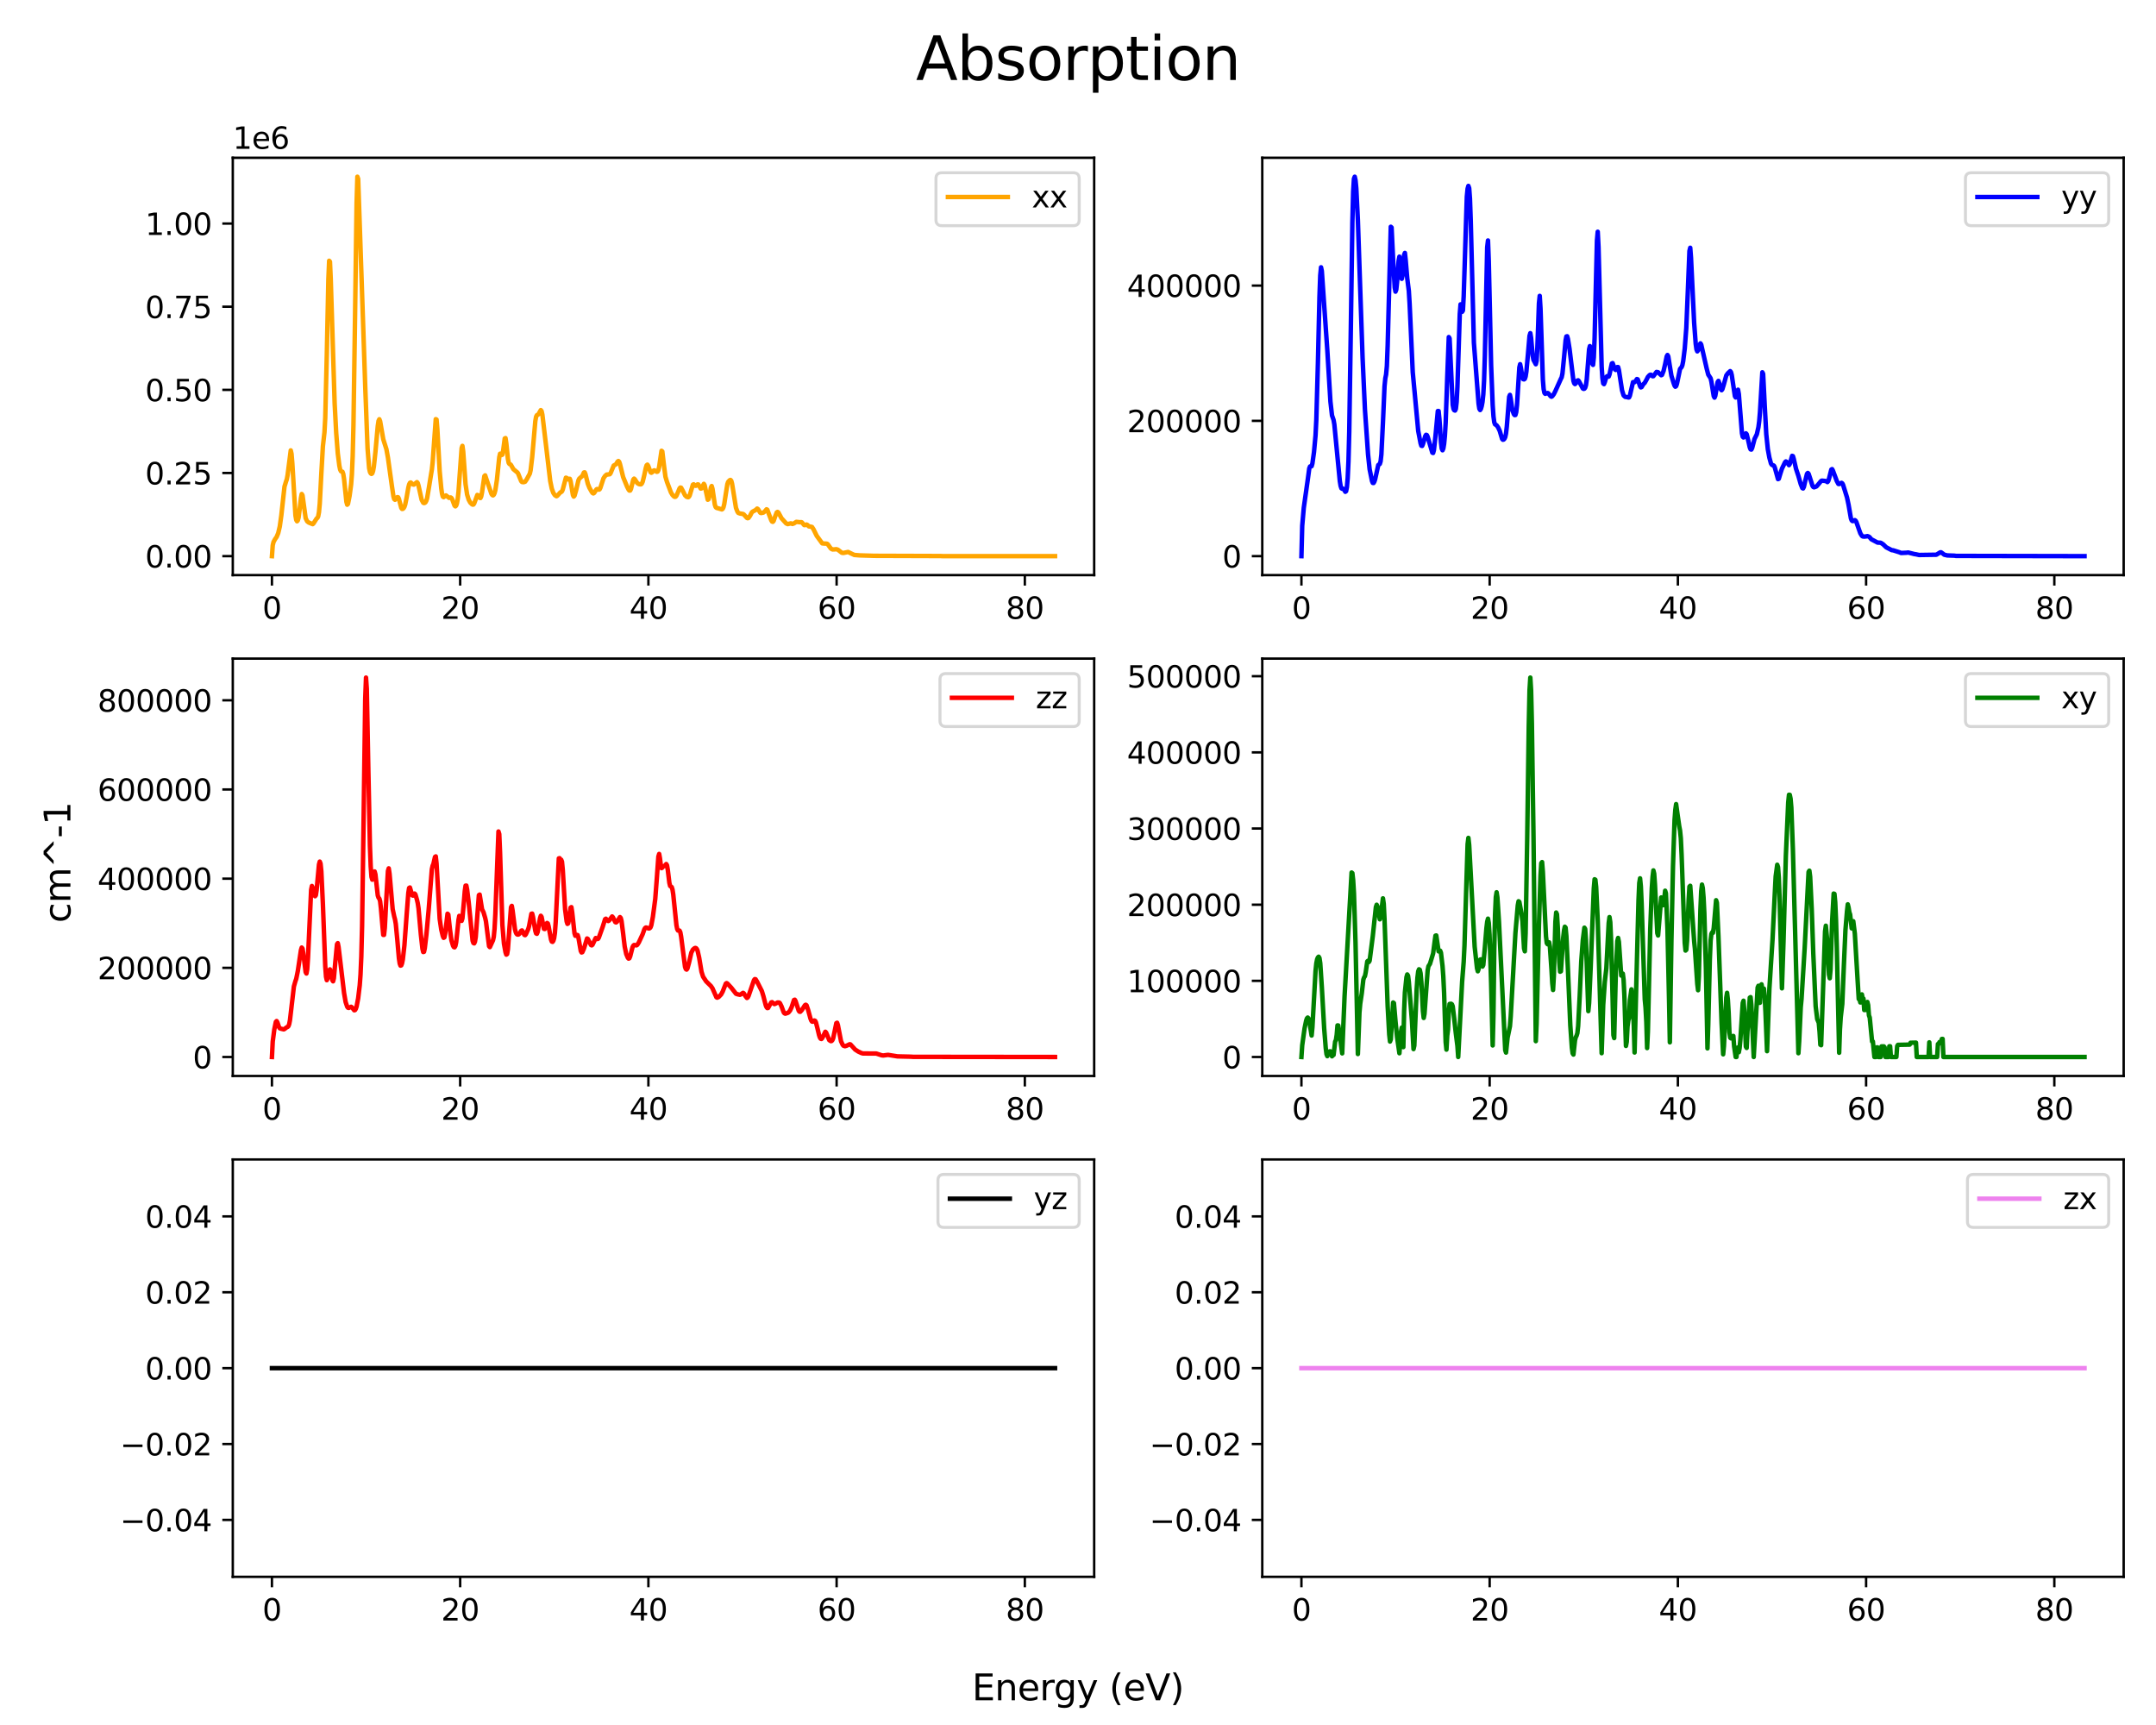<?xml version="1.0" encoding="utf-8" standalone="no"?>
<!DOCTYPE svg PUBLIC "-//W3C//DTD SVG 1.1//EN"
  "http://www.w3.org/Graphics/SVG/1.1/DTD/svg11.dtd">
<svg xmlns:xlink="http://www.w3.org/1999/xlink" width="720pt" height="576pt" viewBox="0 0 720 576" xmlns="http://www.w3.org/2000/svg" version="1.1">
 <defs>
  <style type="text/css">*{stroke-linejoin: round; stroke-linecap: butt}</style>
 </defs>
 <g id="figure_1">
  <g id="patch_1">
   <path d="M 0 576 
L 720 576 
L 720 0 
L 0 0 
z
" style="fill: #ffffff"/>
  </g>
  <g id="axes_1">
   <g id="patch_2">
    <path d="M 77.74 192.04 
L 365.4 192.04 
L 365.4 52.68 
L 77.74 52.68 
z
" style="fill: #ffffff"/>
   </g>
   <g id="matplotlib.axis_1">
    <g id="xtick_1">
     <g id="line2d_1">
      <defs>
       <path id="mb0acacf291" d="M 0 0 
L 0 3.5 
" style="stroke: #000000; stroke-width: 0.8"/>
      </defs>
      <g>
       <use xlink:href="#mb0acacf291" x="90.815" y="192.04" style="stroke: #000000; stroke-width: 0.8"/>
      </g>
     </g>
     <g id="text_1">
      <!-- 0 -->
      <g transform="translate(87.634 206.638)scale(0.1 -0.1)">
       <defs>
        <path id="DejaVuSans-30" d="M 2034 4250 
Q 1547 4250 1301 3770 
Q 1056 3291 1056 2328 
Q 1056 1369 1301 889 
Q 1547 409 2034 409 
Q 2525 409 2770 889 
Q 3016 1369 3016 2328 
Q 3016 3291 2770 3770 
Q 2525 4250 2034 4250 
z
M 2034 4750 
Q 2819 4750 3233 4129 
Q 3647 3509 3647 2328 
Q 3647 1150 3233 529 
Q 2819 -91 2034 -91 
Q 1250 -91 836 529 
Q 422 1150 422 2328 
Q 422 3509 836 4129 
Q 1250 4750 2034 4750 
z
" transform="scale(0.016)"/>
       </defs>
       <use xlink:href="#DejaVuSans-30"/>
      </g>
     </g>
    </g>
    <g id="xtick_2">
     <g id="line2d_2">
      <g>
       <use xlink:href="#mb0acacf291" x="153.673" y="192.04" style="stroke: #000000; stroke-width: 0.8"/>
      </g>
     </g>
     <g id="text_2">
      <!-- 20 -->
      <g transform="translate(147.311 206.638)scale(0.1 -0.1)">
       <defs>
        <path id="DejaVuSans-32" d="M 1228 531 
L 3431 531 
L 3431 0 
L 469 0 
L 469 531 
Q 828 903 1448 1529 
Q 2069 2156 2228 2338 
Q 2531 2678 2651 2914 
Q 2772 3150 2772 3378 
Q 2772 3750 2511 3984 
Q 2250 4219 1831 4219 
Q 1534 4219 1204 4116 
Q 875 4013 500 3803 
L 500 4441 
Q 881 4594 1212 4672 
Q 1544 4750 1819 4750 
Q 2544 4750 2975 4387 
Q 3406 4025 3406 3419 
Q 3406 3131 3298 2873 
Q 3191 2616 2906 2266 
Q 2828 2175 2409 1742 
Q 1991 1309 1228 531 
z
" transform="scale(0.016)"/>
       </defs>
       <use xlink:href="#DejaVuSans-32"/>
       <use xlink:href="#DejaVuSans-30" x="63.623"/>
      </g>
     </g>
    </g>
    <g id="xtick_3">
     <g id="line2d_3">
      <g>
       <use xlink:href="#mb0acacf291" x="216.531" y="192.04" style="stroke: #000000; stroke-width: 0.8"/>
      </g>
     </g>
     <g id="text_3">
      <!-- 40 -->
      <g transform="translate(210.168 206.638)scale(0.1 -0.1)">
       <defs>
        <path id="DejaVuSans-34" d="M 2419 4116 
L 825 1625 
L 2419 1625 
L 2419 4116 
z
M 2253 4666 
L 3047 4666 
L 3047 1625 
L 3713 1625 
L 3713 1100 
L 3047 1100 
L 3047 0 
L 2419 0 
L 2419 1100 
L 313 1100 
L 313 1709 
L 2253 4666 
z
" transform="scale(0.016)"/>
       </defs>
       <use xlink:href="#DejaVuSans-34"/>
       <use xlink:href="#DejaVuSans-30" x="63.623"/>
      </g>
     </g>
    </g>
    <g id="xtick_4">
     <g id="line2d_4">
      <g>
       <use xlink:href="#mb0acacf291" x="279.389" y="192.04" style="stroke: #000000; stroke-width: 0.8"/>
      </g>
     </g>
     <g id="text_4">
      <!-- 60 -->
      <g transform="translate(273.026 206.638)scale(0.1 -0.1)">
       <defs>
        <path id="DejaVuSans-36" d="M 2113 2584 
Q 1688 2584 1439 2293 
Q 1191 2003 1191 1497 
Q 1191 994 1439 701 
Q 1688 409 2113 409 
Q 2538 409 2786 701 
Q 3034 994 3034 1497 
Q 3034 2003 2786 2293 
Q 2538 2584 2113 2584 
z
M 3366 4563 
L 3366 3988 
Q 3128 4100 2886 4159 
Q 2644 4219 2406 4219 
Q 1781 4219 1451 3797 
Q 1122 3375 1075 2522 
Q 1259 2794 1537 2939 
Q 1816 3084 2150 3084 
Q 2853 3084 3261 2657 
Q 3669 2231 3669 1497 
Q 3669 778 3244 343 
Q 2819 -91 2113 -91 
Q 1303 -91 875 529 
Q 447 1150 447 2328 
Q 447 3434 972 4092 
Q 1497 4750 2381 4750 
Q 2619 4750 2861 4703 
Q 3103 4656 3366 4563 
z
" transform="scale(0.016)"/>
       </defs>
       <use xlink:href="#DejaVuSans-36"/>
       <use xlink:href="#DejaVuSans-30" x="63.623"/>
      </g>
     </g>
    </g>
    <g id="xtick_5">
     <g id="line2d_5">
      <g>
       <use xlink:href="#mb0acacf291" x="342.246" y="192.04" style="stroke: #000000; stroke-width: 0.8"/>
      </g>
     </g>
     <g id="text_5">
      <!-- 80 -->
      <g transform="translate(335.884 206.638)scale(0.1 -0.1)">
       <defs>
        <path id="DejaVuSans-38" d="M 2034 2216 
Q 1584 2216 1326 1975 
Q 1069 1734 1069 1313 
Q 1069 891 1326 650 
Q 1584 409 2034 409 
Q 2484 409 2743 651 
Q 3003 894 3003 1313 
Q 3003 1734 2745 1975 
Q 2488 2216 2034 2216 
z
M 1403 2484 
Q 997 2584 770 2862 
Q 544 3141 544 3541 
Q 544 4100 942 4425 
Q 1341 4750 2034 4750 
Q 2731 4750 3128 4425 
Q 3525 4100 3525 3541 
Q 3525 3141 3298 2862 
Q 3072 2584 2669 2484 
Q 3125 2378 3379 2068 
Q 3634 1759 3634 1313 
Q 3634 634 3220 271 
Q 2806 -91 2034 -91 
Q 1263 -91 848 271 
Q 434 634 434 1313 
Q 434 1759 690 2068 
Q 947 2378 1403 2484 
z
M 1172 3481 
Q 1172 3119 1398 2916 
Q 1625 2713 2034 2713 
Q 2441 2713 2670 2916 
Q 2900 3119 2900 3481 
Q 2900 3844 2670 4047 
Q 2441 4250 2034 4250 
Q 1625 4250 1398 4047 
Q 1172 3844 1172 3481 
z
" transform="scale(0.016)"/>
       </defs>
       <use xlink:href="#DejaVuSans-38"/>
       <use xlink:href="#DejaVuSans-30" x="63.623"/>
      </g>
     </g>
    </g>
   </g>
   <g id="matplotlib.axis_2">
    <g id="ytick_1">
     <g id="line2d_6">
      <defs>
       <path id="m3c805fcbba" d="M 0 0 
L -3.5 0 
" style="stroke: #000000; stroke-width: 0.8"/>
      </defs>
      <g>
       <use xlink:href="#m3c805fcbba" x="77.74" y="185.705" style="stroke: #000000; stroke-width: 0.8"/>
      </g>
     </g>
     <g id="text_6">
      <!-- 0.00 -->
      <g transform="translate(48.474 189.505)scale(0.1 -0.1)">
       <defs>
        <path id="DejaVuSans-2e" d="M 684 794 
L 1344 794 
L 1344 0 
L 684 0 
L 684 794 
z
" transform="scale(0.016)"/>
       </defs>
       <use xlink:href="#DejaVuSans-30"/>
       <use xlink:href="#DejaVuSans-2e" x="63.623"/>
       <use xlink:href="#DejaVuSans-30" x="95.41"/>
       <use xlink:href="#DejaVuSans-30" x="159.033"/>
      </g>
     </g>
    </g>
    <g id="ytick_2">
     <g id="line2d_7">
      <g>
       <use xlink:href="#m3c805fcbba" x="77.74" y="157.942" style="stroke: #000000; stroke-width: 0.8"/>
      </g>
     </g>
     <g id="text_7">
      <!-- 0.25 -->
      <g transform="translate(48.474 161.742)scale(0.1 -0.1)">
       <defs>
        <path id="DejaVuSans-35" d="M 691 4666 
L 3169 4666 
L 3169 4134 
L 1269 4134 
L 1269 2991 
Q 1406 3038 1543 3061 
Q 1681 3084 1819 3084 
Q 2600 3084 3056 2656 
Q 3513 2228 3513 1497 
Q 3513 744 3044 326 
Q 2575 -91 1722 -91 
Q 1428 -91 1123 -41 
Q 819 9 494 109 
L 494 744 
Q 775 591 1075 516 
Q 1375 441 1709 441 
Q 2250 441 2565 725 
Q 2881 1009 2881 1497 
Q 2881 1984 2565 2268 
Q 2250 2553 1709 2553 
Q 1456 2553 1204 2497 
Q 953 2441 691 2322 
L 691 4666 
z
" transform="scale(0.016)"/>
       </defs>
       <use xlink:href="#DejaVuSans-30"/>
       <use xlink:href="#DejaVuSans-2e" x="63.623"/>
       <use xlink:href="#DejaVuSans-32" x="95.41"/>
       <use xlink:href="#DejaVuSans-35" x="159.033"/>
      </g>
     </g>
    </g>
    <g id="ytick_3">
     <g id="line2d_8">
      <g>
       <use xlink:href="#m3c805fcbba" x="77.74" y="130.179" style="stroke: #000000; stroke-width: 0.8"/>
      </g>
     </g>
     <g id="text_8">
      <!-- 0.50 -->
      <g transform="translate(48.474 133.979)scale(0.1 -0.1)">
       <use xlink:href="#DejaVuSans-30"/>
       <use xlink:href="#DejaVuSans-2e" x="63.623"/>
       <use xlink:href="#DejaVuSans-35" x="95.41"/>
       <use xlink:href="#DejaVuSans-30" x="159.033"/>
      </g>
     </g>
    </g>
    <g id="ytick_4">
     <g id="line2d_9">
      <g>
       <use xlink:href="#m3c805fcbba" x="77.74" y="102.416" style="stroke: #000000; stroke-width: 0.8"/>
      </g>
     </g>
     <g id="text_9">
      <!-- 0.75 -->
      <g transform="translate(48.474 106.216)scale(0.1 -0.1)">
       <defs>
        <path id="DejaVuSans-37" d="M 525 4666 
L 3525 4666 
L 3525 4397 
L 1831 0 
L 1172 0 
L 2766 4134 
L 525 4134 
L 525 4666 
z
" transform="scale(0.016)"/>
       </defs>
       <use xlink:href="#DejaVuSans-30"/>
       <use xlink:href="#DejaVuSans-2e" x="63.623"/>
       <use xlink:href="#DejaVuSans-37" x="95.41"/>
       <use xlink:href="#DejaVuSans-35" x="159.033"/>
      </g>
     </g>
    </g>
    <g id="ytick_5">
     <g id="line2d_10">
      <g>
       <use xlink:href="#m3c805fcbba" x="77.74" y="74.653" style="stroke: #000000; stroke-width: 0.8"/>
      </g>
     </g>
     <g id="text_10">
      <!-- 1.00 -->
      <g transform="translate(48.474 78.453)scale(0.1 -0.1)">
       <defs>
        <path id="DejaVuSans-31" d="M 794 531 
L 1825 531 
L 1825 4091 
L 703 3866 
L 703 4441 
L 1819 4666 
L 2450 4666 
L 2450 531 
L 3481 531 
L 3481 0 
L 794 0 
L 794 531 
z
" transform="scale(0.016)"/>
       </defs>
       <use xlink:href="#DejaVuSans-31"/>
       <use xlink:href="#DejaVuSans-2e" x="63.623"/>
       <use xlink:href="#DejaVuSans-30" x="95.41"/>
       <use xlink:href="#DejaVuSans-30" x="159.033"/>
      </g>
     </g>
    </g>
    <g id="text_11">
     <!-- 1e6 -->
     <g transform="translate(77.74 49.68)scale(0.1 -0.1)">
      <defs>
       <path id="DejaVuSans-65" d="M 3597 1894 
L 3597 1613 
L 953 1613 
Q 991 1019 1311 708 
Q 1631 397 2203 397 
Q 2534 397 2845 478 
Q 3156 559 3463 722 
L 3463 178 
Q 3153 47 2828 -22 
Q 2503 -91 2169 -91 
Q 1331 -91 842 396 
Q 353 884 353 1716 
Q 353 2575 817 3079 
Q 1281 3584 2069 3584 
Q 2775 3584 3186 3129 
Q 3597 2675 3597 1894 
z
M 3022 2063 
Q 3016 2534 2758 2815 
Q 2500 3097 2075 3097 
Q 1594 3097 1305 2825 
Q 1016 2553 972 2059 
L 3022 2063 
z
" transform="scale(0.016)"/>
      </defs>
      <use xlink:href="#DejaVuSans-31"/>
      <use xlink:href="#DejaVuSans-65" x="63.623"/>
      <use xlink:href="#DejaVuSans-36" x="125.146"/>
     </g>
    </g>
   </g>
   <g id="line2d_11">
    <path d="M 90.815 185.705 
L 91.077 182.112 
L 91.339 180.99 
L 91.863 180.027 
L 92.386 179.282 
L 92.91 178.014 
L 93.433 175.811 
L 93.957 172.038 
L 95.004 162.484 
L 95.527 160.771 
L 95.789 160.01 
L 96.051 158.595 
L 97.098 150.392 
L 97.36 151.557 
L 97.621 154.666 
L 98.669 172.128 
L 98.93 173.621 
L 99.192 174.057 
L 99.454 173.77 
L 99.716 172.802 
L 100.239 168.681 
L 100.501 166.312 
L 100.763 164.961 
L 101.024 165.386 
L 102.072 173.03 
L 102.595 174.097 
L 103.119 174.486 
L 104.428 175.02 
L 104.689 174.785 
L 105.736 173.139 
L 105.998 172.951 
L 106.26 172.418 
L 106.522 171.009 
L 106.784 168.177 
L 107.307 158.2 
L 107.83 149.017 
L 108.354 144.351 
L 108.616 139.558 
L 109.139 118.344 
L 109.663 93.25 
L 109.925 87.073 
L 110.187 87.383 
L 110.448 93.135 
L 111.757 134.728 
L 112.281 144.651 
L 112.804 151.398 
L 113.328 155.512 
L 113.589 156.776 
L 113.851 157.341 
L 114.375 157.526 
L 114.637 158.279 
L 114.898 159.942 
L 115.684 167.581 
L 115.945 168.529 
L 116.207 168.264 
L 116.731 165.642 
L 117.254 161.772 
L 117.516 158.405 
L 117.778 152.312 
L 118.04 141.869 
L 118.563 106.045 
L 119.087 67.752 
L 119.348 59.015 
L 119.61 59.731 
L 121.966 128.864 
L 122.752 149.817 
L 123.275 156.349 
L 123.537 157.552 
L 123.798 158.079 
L 124.06 158.245 
L 124.322 158.042 
L 124.584 157.275 
L 124.846 155.826 
L 125.369 150.985 
L 126.154 142.278 
L 126.416 140.542 
L 126.678 139.993 
L 126.94 140.643 
L 127.987 146.659 
L 129.034 149.961 
L 129.557 152.839 
L 130.866 162.235 
L 131.39 165.76 
L 131.652 166.658 
L 131.913 166.884 
L 132.437 166.276 
L 132.699 166.005 
L 132.961 166.05 
L 133.222 166.588 
L 134.007 169.602 
L 134.269 169.943 
L 134.531 169.913 
L 134.793 169.688 
L 135.055 169.247 
L 135.317 168.479 
L 135.84 165.844 
L 136.364 162.826 
L 136.625 161.788 
L 136.887 161.236 
L 137.149 161.108 
L 137.672 161.555 
L 137.934 161.774 
L 138.196 161.822 
L 138.72 161.42 
L 139.243 160.996 
L 139.505 161.297 
L 139.767 162.17 
L 140.814 166.896 
L 141.337 167.865 
L 141.599 167.982 
L 141.861 167.917 
L 142.122 167.687 
L 142.384 167.181 
L 142.646 166.301 
L 143.17 163.218 
L 143.955 158.372 
L 144.217 156.813 
L 144.478 154.425 
L 145.526 139.966 
L 145.787 140.1 
L 146.049 143.252 
L 146.835 157.375 
L 147.358 163.055 
L 147.62 164.856 
L 147.881 165.805 
L 148.143 166.003 
L 148.929 165.423 
L 149.976 166.245 
L 150.499 166.111 
L 150.761 166.268 
L 151.023 166.739 
L 151.808 168.863 
L 152.07 169.075 
L 152.331 168.846 
L 152.593 168.088 
L 152.855 166.612 
L 153.117 164.214 
L 154.164 149.61 
L 154.426 148.886 
L 154.687 150.753 
L 155.473 161.675 
L 155.996 165.143 
L 156.52 166.85 
L 157.044 167.818 
L 157.567 168.333 
L 157.829 168.494 
L 158.09 168.475 
L 158.352 168.12 
L 159.399 165.269 
L 159.661 165.378 
L 160.185 166.217 
L 160.446 166.302 
L 160.708 165.743 
L 160.97 164.436 
L 161.755 158.985 
L 162.017 158.728 
L 162.54 160.294 
L 164.111 164.884 
L 164.373 165.279 
L 164.635 165.419 
L 164.897 165.233 
L 165.158 164.666 
L 165.42 163.685 
L 165.944 160.245 
L 166.729 152.694 
L 166.991 151.504 
L 167.253 151.477 
L 167.514 151.942 
L 167.776 151.813 
L 168.038 150.429 
L 168.561 146.404 
L 168.823 146.289 
L 169.085 148.058 
L 169.609 153.204 
L 169.87 154.542 
L 170.132 154.94 
L 170.394 155.01 
L 170.655 155.27 
L 171.441 156.654 
L 172.488 157.534 
L 172.75 157.731 
L 173.011 158.078 
L 173.535 159.398 
L 174.059 160.666 
L 174.32 160.942 
L 174.844 161.016 
L 175.368 160.848 
L 175.891 160.078 
L 176.938 158.154 
L 177.2 157.03 
L 177.723 152.648 
L 178.77 140.624 
L 179.032 139.15 
L 179.294 138.634 
L 179.556 138.548 
L 179.818 138.31 
L 180.603 136.94 
L 180.864 137.264 
L 181.126 138.465 
L 182.435 149.494 
L 183.744 160.592 
L 184.268 163.15 
L 184.791 164.601 
L 185.315 165.367 
L 185.838 165.69 
L 186.1 165.559 
L 187.147 164.395 
L 187.409 164.304 
L 187.671 164.08 
L 187.932 163.481 
L 188.979 159.51 
L 189.241 159.595 
L 189.503 159.956 
L 189.765 160.086 
L 190.027 159.883 
L 190.288 159.881 
L 190.55 160.659 
L 191.335 165.323 
L 191.597 165.808 
L 191.859 165.549 
L 192.382 163.743 
L 193.168 160.385 
L 193.43 159.837 
L 194.477 158.92 
L 195 157.773 
L 195.262 157.723 
L 195.524 158.349 
L 196.309 161.557 
L 196.833 162.866 
L 197.618 164.251 
L 197.88 164.621 
L 198.142 164.758 
L 198.403 164.633 
L 199.188 163.398 
L 199.45 163.287 
L 199.974 163.504 
L 200.236 163.393 
L 200.497 162.898 
L 201.545 159.691 
L 202.068 158.93 
L 202.592 158.471 
L 203.115 158.418 
L 203.639 158.349 
L 203.901 158.01 
L 204.947 155.462 
L 205.733 155.015 
L 206.256 154.126 
L 206.518 153.94 
L 206.78 154.199 
L 207.042 154.953 
L 208.089 159.261 
L 209.397 162.465 
L 209.921 163.491 
L 210.183 163.807 
L 210.445 163.796 
L 210.706 163.294 
L 211.492 160.13 
L 211.754 159.821 
L 212.015 160.042 
L 212.801 161.286 
L 213.324 161.633 
L 213.848 161.739 
L 214.11 161.698 
L 214.371 161.413 
L 214.633 160.828 
L 215.156 158.673 
L 215.68 156.18 
L 215.942 155.363 
L 216.204 155.154 
L 216.465 155.545 
L 217.251 157.676 
L 217.512 157.855 
L 217.774 157.719 
L 218.298 157.113 
L 218.56 157.056 
L 219.345 157.55 
L 219.607 157.472 
L 219.868 156.995 
L 220.13 155.859 
L 220.915 150.523 
L 221.177 150.731 
L 221.701 155.207 
L 222.225 159.168 
L 222.748 160.935 
L 224.057 164.394 
L 224.58 165.281 
L 225.104 165.819 
L 225.366 165.914 
L 225.627 165.857 
L 225.889 165.544 
L 226.413 164.358 
L 226.936 163.081 
L 227.198 162.804 
L 227.46 162.858 
L 227.983 163.822 
L 228.769 165.392 
L 229.292 165.903 
L 229.816 166.034 
L 230.078 165.871 
L 230.339 165.395 
L 231.386 161.852 
L 231.648 161.713 
L 232.172 162.198 
L 232.434 162.207 
L 232.957 161.745 
L 233.219 161.777 
L 234.004 163.14 
L 234.266 163.089 
L 235.051 161.568 
L 235.313 162.006 
L 236.36 166.865 
L 236.622 166.718 
L 236.884 165.762 
L 237.407 162.784 
L 237.669 162.295 
L 237.931 163.195 
L 238.716 168.491 
L 238.978 169.285 
L 239.239 169.57 
L 240.548 169.939 
L 241.072 170.099 
L 241.334 169.933 
L 241.595 169.406 
L 241.857 168.369 
L 242.381 164.953 
L 242.904 161.678 
L 243.166 160.909 
L 243.689 160.345 
L 243.951 160.257 
L 244.213 160.532 
L 244.475 161.512 
L 245.784 169.597 
L 246.307 170.919 
L 246.569 171.269 
L 247.093 171.459 
L 248.14 171.629 
L 248.402 171.787 
L 249.448 172.955 
L 249.71 173.038 
L 249.972 172.942 
L 250.496 172.205 
L 251.019 171.173 
L 251.281 170.874 
L 252.328 170.318 
L 252.852 169.824 
L 253.113 169.968 
L 253.899 171.206 
L 254.16 171.313 
L 254.946 171.163 
L 255.469 170.687 
L 255.993 170.058 
L 256.255 170.229 
L 256.778 171.659 
L 257.563 173.718 
L 257.825 174.153 
L 258.087 174.247 
L 258.349 173.963 
L 258.872 172.433 
L 259.396 171.107 
L 259.658 170.939 
L 259.919 171.089 
L 260.443 172.044 
L 260.967 173.027 
L 262.537 174.765 
L 263.061 175.003 
L 264.108 174.752 
L 264.631 174.951 
L 265.155 174.762 
L 265.94 174.25 
L 267.249 174.389 
L 267.511 174.335 
L 267.772 174.412 
L 268.558 175.328 
L 268.82 175.349 
L 269.343 175.147 
L 269.605 175.262 
L 270.128 175.767 
L 270.652 175.839 
L 271.176 175.97 
L 271.699 176.782 
L 272.746 178.924 
L 274.578 181.429 
L 275.102 181.49 
L 276.149 181.538 
L 276.411 181.706 
L 276.935 182.427 
L 277.458 183.155 
L 277.981 183.466 
L 278.505 183.462 
L 279.29 183.383 
L 279.814 183.554 
L 281.123 184.571 
L 281.646 184.64 
L 283.217 184.31 
L 284.526 184.949 
L 285.311 185.308 
L 287.144 185.451 
L 290.808 185.558 
L 291.855 185.594 
L 314.106 185.665 
L 314.891 185.705 
L 352.325 185.705 
L 352.325 185.705 
" clip-path="url(#pc80515009e)" style="fill: none; stroke: #ffa500; stroke-width: 1.5; stroke-linecap: square"/>
   </g>
   <g id="patch_3">
    <path d="M 77.74 192.04 
L 77.74 52.68 
" style="fill: none; stroke: #000000; stroke-width: 0.8; stroke-linejoin: miter; stroke-linecap: square"/>
   </g>
   <g id="patch_4">
    <path d="M 365.4 192.04 
L 365.4 52.68 
" style="fill: none; stroke: #000000; stroke-width: 0.8; stroke-linejoin: miter; stroke-linecap: square"/>
   </g>
   <g id="patch_5">
    <path d="M 77.74 192.04 
L 365.4 192.04 
" style="fill: none; stroke: #000000; stroke-width: 0.8; stroke-linejoin: miter; stroke-linecap: square"/>
   </g>
   <g id="patch_6">
    <path d="M 77.74 52.68 
L 365.4 52.68 
" style="fill: none; stroke: #000000; stroke-width: 0.8; stroke-linejoin: miter; stroke-linecap: square"/>
   </g>
   <g id="legend_1">
    <g id="patch_7">
     <path d="M 314.562 75.358 
L 358.4 75.358 
Q 360.4 75.358 360.4 73.358 
L 360.4 59.68 
Q 360.4 57.68 358.4 57.68 
L 314.562 57.68 
Q 312.562 57.68 312.562 59.68 
L 312.562 73.358 
Q 312.562 75.358 314.562 75.358 
z
" style="fill: #ffffff; opacity: 0.8; stroke: #cccccc; stroke-linejoin: miter"/>
    </g>
    <g id="line2d_12">
     <path d="M 316.562 65.778 
L 326.562 65.778 
L 336.562 65.778 
" style="fill: none; stroke: #ffa500; stroke-width: 1.5; stroke-linecap: square"/>
    </g>
    <g id="text_12">
     <!-- xx -->
     <g transform="translate(344.562 69.278)scale(0.1 -0.1)">
      <defs>
       <path id="DejaVuSans-78" d="M 3513 3500 
L 2247 1797 
L 3578 0 
L 2900 0 
L 1881 1375 
L 863 0 
L 184 0 
L 1544 1831 
L 300 3500 
L 978 3500 
L 1906 2253 
L 2834 3500 
L 3513 3500 
z
" transform="scale(0.016)"/>
      </defs>
      <use xlink:href="#DejaVuSans-78"/>
      <use xlink:href="#DejaVuSans-78" x="59.18"/>
     </g>
    </g>
   </g>
  </g>
  <g id="axes_2">
   <g id="patch_8">
    <path d="M 421.54 192.04 
L 709.2 192.04 
L 709.2 52.68 
L 421.54 52.68 
z
" style="fill: #ffffff"/>
   </g>
   <g id="matplotlib.axis_3">
    <g id="xtick_6">
     <g id="line2d_13">
      <g>
       <use xlink:href="#mb0acacf291" x="434.615" y="192.04" style="stroke: #000000; stroke-width: 0.8"/>
      </g>
     </g>
     <g id="text_13">
      <!-- 0 -->
      <g transform="translate(431.434 206.638)scale(0.1 -0.1)">
       <use xlink:href="#DejaVuSans-30"/>
      </g>
     </g>
    </g>
    <g id="xtick_7">
     <g id="line2d_14">
      <g>
       <use xlink:href="#mb0acacf291" x="497.473" y="192.04" style="stroke: #000000; stroke-width: 0.8"/>
      </g>
     </g>
     <g id="text_14">
      <!-- 20 -->
      <g transform="translate(491.111 206.638)scale(0.1 -0.1)">
       <use xlink:href="#DejaVuSans-32"/>
       <use xlink:href="#DejaVuSans-30" x="63.623"/>
      </g>
     </g>
    </g>
    <g id="xtick_8">
     <g id="line2d_15">
      <g>
       <use xlink:href="#mb0acacf291" x="560.331" y="192.04" style="stroke: #000000; stroke-width: 0.8"/>
      </g>
     </g>
     <g id="text_15">
      <!-- 40 -->
      <g transform="translate(553.968 206.638)scale(0.1 -0.1)">
       <use xlink:href="#DejaVuSans-34"/>
       <use xlink:href="#DejaVuSans-30" x="63.623"/>
      </g>
     </g>
    </g>
    <g id="xtick_9">
     <g id="line2d_16">
      <g>
       <use xlink:href="#mb0acacf291" x="623.189" y="192.04" style="stroke: #000000; stroke-width: 0.8"/>
      </g>
     </g>
     <g id="text_16">
      <!-- 60 -->
      <g transform="translate(616.826 206.638)scale(0.1 -0.1)">
       <use xlink:href="#DejaVuSans-36"/>
       <use xlink:href="#DejaVuSans-30" x="63.623"/>
      </g>
     </g>
    </g>
    <g id="xtick_10">
     <g id="line2d_17">
      <g>
       <use xlink:href="#mb0acacf291" x="686.046" y="192.04" style="stroke: #000000; stroke-width: 0.8"/>
      </g>
     </g>
     <g id="text_17">
      <!-- 80 -->
      <g transform="translate(679.684 206.638)scale(0.1 -0.1)">
       <use xlink:href="#DejaVuSans-38"/>
       <use xlink:href="#DejaVuSans-30" x="63.623"/>
      </g>
     </g>
    </g>
   </g>
   <g id="matplotlib.axis_4">
    <g id="ytick_6">
     <g id="line2d_18">
      <g>
       <use xlink:href="#m3c805fcbba" x="421.54" y="185.705" style="stroke: #000000; stroke-width: 0.8"/>
      </g>
     </g>
     <g id="text_18">
      <!-- 0 -->
      <g transform="translate(408.178 189.505)scale(0.1 -0.1)">
       <use xlink:href="#DejaVuSans-30"/>
      </g>
     </g>
    </g>
    <g id="ytick_7">
     <g id="line2d_19">
      <g>
       <use xlink:href="#m3c805fcbba" x="421.54" y="140.532" style="stroke: #000000; stroke-width: 0.8"/>
      </g>
     </g>
     <g id="text_19">
      <!-- 200000 -->
      <g transform="translate(376.365 144.332)scale(0.1 -0.1)">
       <use xlink:href="#DejaVuSans-32"/>
       <use xlink:href="#DejaVuSans-30" x="63.623"/>
       <use xlink:href="#DejaVuSans-30" x="127.246"/>
       <use xlink:href="#DejaVuSans-30" x="190.869"/>
       <use xlink:href="#DejaVuSans-30" x="254.492"/>
       <use xlink:href="#DejaVuSans-30" x="318.115"/>
      </g>
     </g>
    </g>
    <g id="ytick_8">
     <g id="line2d_20">
      <g>
       <use xlink:href="#m3c805fcbba" x="421.54" y="95.359" style="stroke: #000000; stroke-width: 0.8"/>
      </g>
     </g>
     <g id="text_20">
      <!-- 400000 -->
      <g transform="translate(376.365 99.158)scale(0.1 -0.1)">
       <use xlink:href="#DejaVuSans-34"/>
       <use xlink:href="#DejaVuSans-30" x="63.623"/>
       <use xlink:href="#DejaVuSans-30" x="127.246"/>
       <use xlink:href="#DejaVuSans-30" x="190.869"/>
       <use xlink:href="#DejaVuSans-30" x="254.492"/>
       <use xlink:href="#DejaVuSans-30" x="318.115"/>
      </g>
     </g>
    </g>
   </g>
   <g id="line2d_21">
    <path d="M 434.615 185.705 
L 434.877 175.572 
L 435.401 169.554 
L 436.71 160.287 
L 437.233 156.401 
L 437.495 155.754 
L 437.757 155.789 
L 438.019 155.666 
L 438.28 154.753 
L 438.804 151.002 
L 439.327 145.342 
L 439.589 140.132 
L 440.113 121.378 
L 440.636 99.103 
L 440.898 91.984 
L 441.16 89.258 
L 441.421 90.486 
L 443.254 116.891 
L 444.301 134.097 
L 444.824 138.719 
L 445.348 140.236 
L 445.61 141.756 
L 447.442 160.692 
L 447.704 162.262 
L 447.966 163.048 
L 448.228 163.209 
L 448.489 163.173 
L 448.751 163.344 
L 449.274 164.213 
L 449.536 164.008 
L 449.798 162.669 
L 450.06 159.686 
L 450.322 154.05 
L 450.584 144.2 
L 451.107 110.003 
L 451.63 74.087 
L 451.892 63.987 
L 452.154 59.679 
L 452.416 59.015 
L 452.678 60.182 
L 452.939 62.876 
L 453.463 73.508 
L 454.248 96.589 
L 455.034 119.415 
L 455.819 136.701 
L 456.866 151.752 
L 457.389 156.682 
L 458.175 160.595 
L 458.437 161.246 
L 458.698 161.281 
L 458.96 160.853 
L 459.222 160.079 
L 460.269 155.298 
L 460.793 154.907 
L 461.054 154.057 
L 461.316 151.721 
L 461.84 141.036 
L 462.363 128.99 
L 462.625 126.332 
L 462.887 125.068 
L 463.148 122.249 
L 463.41 115.442 
L 464.457 75.721 
L 464.719 75.964 
L 465.243 86.944 
L 465.766 96.039 
L 466.028 97.383 
L 466.29 96.705 
L 466.552 94.211 
L 467.075 87.051 
L 467.337 85.697 
L 467.598 87.395 
L 468.122 93.101 
L 468.384 92.055 
L 468.907 85.106 
L 469.169 84.458 
L 469.431 86.865 
L 469.954 92.96 
L 470.478 97.118 
L 470.74 101.386 
L 471.787 124.27 
L 473.619 143.914 
L 474.405 148.028 
L 474.666 148.839 
L 474.928 148.902 
L 475.19 148.301 
L 475.975 145.584 
L 476.237 145.188 
L 476.499 145.286 
L 476.761 145.824 
L 478.331 151.148 
L 478.593 151.255 
L 478.855 150.303 
L 479.378 145.635 
L 480.164 137.252 
L 480.425 137.251 
L 480.687 139.868 
L 481.211 147.632 
L 481.472 149.778 
L 481.734 150.35 
L 481.996 149.781 
L 482.258 148.265 
L 482.52 145.579 
L 482.781 141.186 
L 483.305 126.141 
L 483.828 112.554 
L 484.09 112.979 
L 485.137 135.187 
L 485.399 136.546 
L 485.661 136.992 
L 485.922 137.087 
L 486.184 136.524 
L 486.446 134.254 
L 486.708 129.164 
L 487.493 104.844 
L 487.755 101.631 
L 488.017 102.293 
L 488.278 104.113 
L 488.54 103.69 
L 488.802 98.919 
L 489.849 65.704 
L 490.111 63.002 
L 490.373 62.079 
L 490.635 62.843 
L 490.896 66.348 
L 491.158 73.774 
L 492.205 114.421 
L 492.729 121.22 
L 493.252 128.016 
L 493.776 134.823 
L 494.037 136.49 
L 494.299 136.917 
L 494.561 136.493 
L 494.823 135.591 
L 495.085 134.199 
L 495.346 131.733 
L 495.608 127.047 
L 495.87 118.805 
L 496.655 82.563 
L 496.917 80.303 
L 497.179 87.235 
L 497.964 122.02 
L 498.487 135.287 
L 498.749 139.019 
L 499.011 141.003 
L 499.273 141.698 
L 499.796 142.007 
L 500.32 142.76 
L 500.844 143.899 
L 501.629 146.556 
L 501.89 146.833 
L 502.152 146.772 
L 502.414 146.506 
L 502.676 145.953 
L 502.938 144.731 
L 503.199 142.457 
L 503.985 132.506 
L 504.246 131.864 
L 504.508 133.159 
L 505.032 136.839 
L 505.555 138.296 
L 505.817 138.607 
L 506.079 138.57 
L 506.34 137.636 
L 506.602 135.209 
L 507.388 122.683 
L 507.65 121.606 
L 507.911 122.838 
L 508.435 126.134 
L 508.697 126.625 
L 508.958 126.682 
L 509.22 126.491 
L 509.482 125.726 
L 509.744 124.05 
L 510.267 118.244 
L 510.791 112.148 
L 511.053 111.251 
L 511.314 112.832 
L 511.838 118.742 
L 512.1 120.147 
L 512.885 121.62 
L 513.147 120.494 
L 513.409 116.082 
L 513.932 101.331 
L 514.194 98.8 
L 514.455 103.037 
L 515.241 126.716 
L 515.503 129.919 
L 515.764 131.203 
L 516.026 131.494 
L 516.811 131.223 
L 517.073 131.334 
L 517.597 132.008 
L 517.859 132.341 
L 518.12 132.468 
L 518.382 132.309 
L 518.906 131.607 
L 519.429 130.562 
L 521.262 126.494 
L 521.523 125.991 
L 521.785 124.744 
L 522.309 119.436 
L 522.832 113.676 
L 523.094 112.354 
L 523.356 112.278 
L 523.618 113.205 
L 524.141 116.457 
L 525.45 127.161 
L 525.712 128.003 
L 525.973 128.25 
L 526.235 128.021 
L 526.759 127.089 
L 527.021 126.989 
L 527.282 127.273 
L 528.591 129.716 
L 528.853 129.85 
L 529.115 129.786 
L 529.377 129.464 
L 529.638 128.605 
L 529.9 126.662 
L 530.685 116.61 
L 530.947 115.569 
L 531.209 116.826 
L 531.732 121.407 
L 531.994 121.838 
L 532.256 119.357 
L 532.518 112.967 
L 533.303 80.316 
L 533.565 77.388 
L 533.827 82.558 
L 534.874 122.36 
L 535.135 126.296 
L 535.397 128.019 
L 535.659 128.258 
L 535.921 127.596 
L 536.444 125.855 
L 536.706 125.621 
L 536.968 125.756 
L 537.23 125.732 
L 537.492 125.049 
L 538.277 121.375 
L 538.538 121.254 
L 539.062 122.68 
L 539.324 123.372 
L 539.586 123.529 
L 540.109 122.564 
L 540.371 122.575 
L 540.633 123.551 
L 541.68 130.324 
L 542.203 132.04 
L 542.727 132.514 
L 543.512 132.631 
L 543.774 132.734 
L 544.036 132.687 
L 544.297 132.115 
L 545.345 127.596 
L 545.868 127.618 
L 546.13 127.359 
L 546.653 126.565 
L 546.915 126.672 
L 547.439 128.187 
L 547.701 128.992 
L 547.962 129.351 
L 548.224 129.239 
L 548.747 128.35 
L 549.271 127.817 
L 549.795 126.892 
L 550.318 125.864 
L 550.842 125.293 
L 551.103 125.135 
L 551.365 125.148 
L 551.889 125.629 
L 552.151 125.609 
L 553.197 124.198 
L 553.721 124.289 
L 554.245 124.823 
L 554.768 125.292 
L 555.03 125.164 
L 555.554 123.838 
L 556.077 121.564 
L 556.601 119.014 
L 556.862 118.536 
L 557.124 119.018 
L 557.648 122.298 
L 558.171 125.469 
L 558.956 128.045 
L 559.218 128.762 
L 559.48 129.128 
L 559.742 128.937 
L 560.004 128.219 
L 561.051 123.199 
L 561.574 122.58 
L 561.836 121.927 
L 562.098 120.62 
L 562.621 116.362 
L 563.145 109.497 
L 563.668 96.892 
L 564.192 83.826 
L 564.454 82.736 
L 564.715 86.129 
L 565.763 107.786 
L 566.286 114.814 
L 566.548 116.686 
L 566.81 117.323 
L 567.071 116.993 
L 567.595 115.09 
L 567.857 114.647 
L 568.119 115.056 
L 569.951 123.069 
L 570.475 125.096 
L 571.26 126.295 
L 571.521 127.429 
L 572.307 132.271 
L 572.569 132.77 
L 572.83 132.148 
L 573.616 127.547 
L 573.878 127.193 
L 574.139 127.879 
L 574.663 130.015 
L 574.925 130.297 
L 575.186 129.976 
L 575.71 128.249 
L 576.495 125.377 
L 577.019 124.648 
L 577.804 123.921 
L 578.066 124.251 
L 578.328 125.252 
L 579.375 132.303 
L 579.636 132.721 
L 579.898 131.923 
L 580.16 130.647 
L 580.422 130.129 
L 580.684 131.573 
L 581.731 144.658 
L 581.992 145.835 
L 582.254 146.08 
L 583.039 144.697 
L 583.301 144.961 
L 583.825 147.086 
L 584.348 149.416 
L 584.61 150.051 
L 584.872 150.113 
L 585.134 149.592 
L 585.919 146.583 
L 586.704 144.994 
L 587.228 142.653 
L 587.489 140.696 
L 587.751 137.557 
L 588.537 124.309 
L 588.798 124.824 
L 589.322 135.229 
L 589.845 144.953 
L 590.369 149.99 
L 590.893 152.829 
L 591.416 154.753 
L 591.678 155.167 
L 591.94 155.33 
L 592.202 155.359 
L 592.463 155.562 
L 592.725 156.192 
L 593.772 159.984 
L 594.034 159.864 
L 594.558 158.116 
L 595.081 156.505 
L 596.128 154.332 
L 596.39 154.082 
L 596.652 154.205 
L 597.437 155.323 
L 597.699 154.918 
L 598.484 152.216 
L 598.746 152.308 
L 599.008 153.168 
L 599.793 156.562 
L 600.578 158.926 
L 601.363 161.661 
L 601.887 162.98 
L 602.149 163.103 
L 602.411 162.582 
L 602.934 160.289 
L 603.458 158.188 
L 603.719 157.927 
L 603.981 158.186 
L 604.505 159.773 
L 605.29 162.231 
L 605.552 162.603 
L 605.813 162.713 
L 606.599 162.442 
L 607.122 161.861 
L 608.169 160.593 
L 608.431 160.486 
L 609.74 160.63 
L 610.264 160.97 
L 610.525 160.678 
L 610.787 159.912 
L 611.572 156.789 
L 611.834 156.645 
L 612.096 157.114 
L 613.405 160.627 
L 613.928 161.592 
L 614.19 161.63 
L 614.976 161.231 
L 615.237 161.387 
L 615.499 161.89 
L 616.808 166.092 
L 617.331 168.555 
L 618.117 173.089 
L 618.378 173.789 
L 618.64 173.995 
L 618.902 173.985 
L 619.426 173.675 
L 619.687 173.869 
L 619.949 174.348 
L 621.258 178.069 
L 621.781 178.915 
L 622.043 179.124 
L 622.567 179.184 
L 623.352 179.092 
L 623.614 179.012 
L 624.137 179.211 
L 624.399 179.42 
L 624.923 180.058 
L 627.017 181.176 
L 628.064 181.229 
L 628.849 181.727 
L 629.896 182.745 
L 631.729 183.692 
L 632.252 183.763 
L 634.346 184.424 
L 634.87 184.648 
L 636.702 184.563 
L 637.226 184.485 
L 639.32 185.012 
L 639.844 185.088 
L 640.891 185.318 
L 646.65 185.229 
L 647.959 184.427 
L 648.22 184.426 
L 649.006 184.983 
L 649.268 185.223 
L 650.314 185.463 
L 652.67 185.542 
L 653.194 185.624 
L 696.125 185.705 
L 696.125 185.705 
" clip-path="url(#pa71c71d031)" style="fill: none; stroke: #0000ff; stroke-width: 1.5; stroke-linecap: square"/>
   </g>
   <g id="patch_9">
    <path d="M 421.54 192.04 
L 421.54 52.68 
" style="fill: none; stroke: #000000; stroke-width: 0.8; stroke-linejoin: miter; stroke-linecap: square"/>
   </g>
   <g id="patch_10">
    <path d="M 709.2 192.04 
L 709.2 52.68 
" style="fill: none; stroke: #000000; stroke-width: 0.8; stroke-linejoin: miter; stroke-linecap: square"/>
   </g>
   <g id="patch_11">
    <path d="M 421.54 192.04 
L 709.2 192.04 
" style="fill: none; stroke: #000000; stroke-width: 0.8; stroke-linejoin: miter; stroke-linecap: square"/>
   </g>
   <g id="patch_12">
    <path d="M 421.54 52.68 
L 709.2 52.68 
" style="fill: none; stroke: #000000; stroke-width: 0.8; stroke-linejoin: miter; stroke-linecap: square"/>
   </g>
   <g id="legend_2">
    <g id="patch_13">
     <path d="M 658.362 75.358 
L 702.2 75.358 
Q 704.2 75.358 704.2 73.358 
L 704.2 59.68 
Q 704.2 57.68 702.2 57.68 
L 658.362 57.68 
Q 656.362 57.68 656.362 59.68 
L 656.362 73.358 
Q 656.362 75.358 658.362 75.358 
z
" style="fill: #ffffff; opacity: 0.8; stroke: #cccccc; stroke-linejoin: miter"/>
    </g>
    <g id="line2d_22">
     <path d="M 660.362 65.778 
L 670.362 65.778 
L 680.362 65.778 
" style="fill: none; stroke: #0000ff; stroke-width: 1.5; stroke-linecap: square"/>
    </g>
    <g id="text_21">
     <!-- yy -->
     <g transform="translate(688.362 69.278)scale(0.1 -0.1)">
      <defs>
       <path id="DejaVuSans-79" d="M 2059 -325 
Q 1816 -950 1584 -1140 
Q 1353 -1331 966 -1331 
L 506 -1331 
L 506 -850 
L 844 -850 
Q 1081 -850 1212 -737 
Q 1344 -625 1503 -206 
L 1606 56 
L 191 3500 
L 800 3500 
L 1894 763 
L 2988 3500 
L 3597 3500 
L 2059 -325 
z
" transform="scale(0.016)"/>
      </defs>
      <use xlink:href="#DejaVuSans-79"/>
      <use xlink:href="#DejaVuSans-79" x="59.18"/>
     </g>
    </g>
   </g>
  </g>
  <g id="axes_3">
   <g id="patch_14">
    <path d="M 77.74 359.28 
L 365.4 359.28 
L 365.4 219.92 
L 77.74 219.92 
z
" style="fill: #ffffff"/>
   </g>
   <g id="matplotlib.axis_5">
    <g id="xtick_11">
     <g id="line2d_23">
      <g>
       <use xlink:href="#mb0acacf291" x="90.815" y="359.28" style="stroke: #000000; stroke-width: 0.8"/>
      </g>
     </g>
     <g id="text_22">
      <!-- 0 -->
      <g transform="translate(87.634 373.878)scale(0.1 -0.1)">
       <use xlink:href="#DejaVuSans-30"/>
      </g>
     </g>
    </g>
    <g id="xtick_12">
     <g id="line2d_24">
      <g>
       <use xlink:href="#mb0acacf291" x="153.673" y="359.28" style="stroke: #000000; stroke-width: 0.8"/>
      </g>
     </g>
     <g id="text_23">
      <!-- 20 -->
      <g transform="translate(147.311 373.878)scale(0.1 -0.1)">
       <use xlink:href="#DejaVuSans-32"/>
       <use xlink:href="#DejaVuSans-30" x="63.623"/>
      </g>
     </g>
    </g>
    <g id="xtick_13">
     <g id="line2d_25">
      <g>
       <use xlink:href="#mb0acacf291" x="216.531" y="359.28" style="stroke: #000000; stroke-width: 0.8"/>
      </g>
     </g>
     <g id="text_24">
      <!-- 40 -->
      <g transform="translate(210.168 373.878)scale(0.1 -0.1)">
       <use xlink:href="#DejaVuSans-34"/>
       <use xlink:href="#DejaVuSans-30" x="63.623"/>
      </g>
     </g>
    </g>
    <g id="xtick_14">
     <g id="line2d_26">
      <g>
       <use xlink:href="#mb0acacf291" x="279.389" y="359.28" style="stroke: #000000; stroke-width: 0.8"/>
      </g>
     </g>
     <g id="text_25">
      <!-- 60 -->
      <g transform="translate(273.026 373.878)scale(0.1 -0.1)">
       <use xlink:href="#DejaVuSans-36"/>
       <use xlink:href="#DejaVuSans-30" x="63.623"/>
      </g>
     </g>
    </g>
    <g id="xtick_15">
     <g id="line2d_27">
      <g>
       <use xlink:href="#mb0acacf291" x="342.246" y="359.28" style="stroke: #000000; stroke-width: 0.8"/>
      </g>
     </g>
     <g id="text_26">
      <!-- 80 -->
      <g transform="translate(335.884 373.878)scale(0.1 -0.1)">
       <use xlink:href="#DejaVuSans-38"/>
       <use xlink:href="#DejaVuSans-30" x="63.623"/>
      </g>
     </g>
    </g>
   </g>
   <g id="matplotlib.axis_6">
    <g id="ytick_9">
     <g id="line2d_28">
      <g>
       <use xlink:href="#m3c805fcbba" x="77.74" y="352.945" style="stroke: #000000; stroke-width: 0.8"/>
      </g>
     </g>
     <g id="text_27">
      <!-- 0 -->
      <g transform="translate(64.377 356.745)scale(0.1 -0.1)">
       <use xlink:href="#DejaVuSans-30"/>
      </g>
     </g>
    </g>
    <g id="ytick_10">
     <g id="line2d_29">
      <g>
       <use xlink:href="#m3c805fcbba" x="77.74" y="323.168" style="stroke: #000000; stroke-width: 0.8"/>
      </g>
     </g>
     <g id="text_28">
      <!-- 200000 -->
      <g transform="translate(32.565 326.967)scale(0.1 -0.1)">
       <use xlink:href="#DejaVuSans-32"/>
       <use xlink:href="#DejaVuSans-30" x="63.623"/>
       <use xlink:href="#DejaVuSans-30" x="127.246"/>
       <use xlink:href="#DejaVuSans-30" x="190.869"/>
       <use xlink:href="#DejaVuSans-30" x="254.492"/>
       <use xlink:href="#DejaVuSans-30" x="318.115"/>
      </g>
     </g>
    </g>
    <g id="ytick_11">
     <g id="line2d_30">
      <g>
       <use xlink:href="#m3c805fcbba" x="77.74" y="293.39" style="stroke: #000000; stroke-width: 0.8"/>
      </g>
     </g>
     <g id="text_29">
      <!-- 400000 -->
      <g transform="translate(32.565 297.189)scale(0.1 -0.1)">
       <use xlink:href="#DejaVuSans-34"/>
       <use xlink:href="#DejaVuSans-30" x="63.623"/>
       <use xlink:href="#DejaVuSans-30" x="127.246"/>
       <use xlink:href="#DejaVuSans-30" x="190.869"/>
       <use xlink:href="#DejaVuSans-30" x="254.492"/>
       <use xlink:href="#DejaVuSans-30" x="318.115"/>
      </g>
     </g>
    </g>
    <g id="ytick_12">
     <g id="line2d_31">
      <g>
       <use xlink:href="#m3c805fcbba" x="77.74" y="263.613" style="stroke: #000000; stroke-width: 0.8"/>
      </g>
     </g>
     <g id="text_30">
      <!-- 600000 -->
      <g transform="translate(32.565 267.412)scale(0.1 -0.1)">
       <use xlink:href="#DejaVuSans-36"/>
       <use xlink:href="#DejaVuSans-30" x="63.623"/>
       <use xlink:href="#DejaVuSans-30" x="127.246"/>
       <use xlink:href="#DejaVuSans-30" x="190.869"/>
       <use xlink:href="#DejaVuSans-30" x="254.492"/>
       <use xlink:href="#DejaVuSans-30" x="318.115"/>
      </g>
     </g>
    </g>
    <g id="ytick_13">
     <g id="line2d_32">
      <g>
       <use xlink:href="#m3c805fcbba" x="77.74" y="233.835" style="stroke: #000000; stroke-width: 0.8"/>
      </g>
     </g>
     <g id="text_31">
      <!-- 800000 -->
      <g transform="translate(32.565 237.634)scale(0.1 -0.1)">
       <use xlink:href="#DejaVuSans-38"/>
       <use xlink:href="#DejaVuSans-30" x="63.623"/>
       <use xlink:href="#DejaVuSans-30" x="127.246"/>
       <use xlink:href="#DejaVuSans-30" x="190.869"/>
       <use xlink:href="#DejaVuSans-30" x="254.492"/>
       <use xlink:href="#DejaVuSans-30" x="318.115"/>
      </g>
     </g>
    </g>
   </g>
   <g id="line2d_33">
    <path d="M 90.815 352.945 
L 91.077 347.795 
L 91.601 343.765 
L 92.124 341.208 
L 92.386 340.944 
L 92.648 341.406 
L 93.171 342.966 
L 93.433 343.359 
L 93.957 343.53 
L 94.742 343.711 
L 95.004 343.608 
L 95.789 342.995 
L 96.051 342.914 
L 96.313 342.659 
L 96.574 341.968 
L 96.836 340.638 
L 97.36 336.139 
L 98.145 329.397 
L 98.669 327.564 
L 98.93 326.843 
L 99.454 324.26 
L 100.501 317.26 
L 100.763 316.403 
L 101.024 316.735 
L 101.286 318.329 
L 102.072 324.602 
L 102.334 325.066 
L 102.595 323.629 
L 102.857 319.832 
L 103.904 297.109 
L 104.166 295.844 
L 104.428 296.415 
L 104.951 298.629 
L 105.213 299.26 
L 105.474 298.952 
L 105.736 297.189 
L 106.522 288.676 
L 106.784 287.703 
L 107.045 288.363 
L 107.307 290.901 
L 107.83 301.848 
L 108.616 322.593 
L 108.878 326.157 
L 109.139 327.291 
L 109.401 326.688 
L 109.925 324.064 
L 110.187 323.686 
L 110.448 324.431 
L 110.972 327.278 
L 111.234 327.675 
L 111.495 326.65 
L 112.019 320.839 
L 112.543 315.286 
L 112.804 314.926 
L 113.066 316.25 
L 114.898 331.583 
L 115.422 334.588 
L 115.945 336.156 
L 116.207 336.495 
L 116.469 336.56 
L 117.254 336.179 
L 117.516 336.348 
L 118.301 337.346 
L 118.563 337.276 
L 118.825 336.858 
L 119.087 336.07 
L 119.61 333.338 
L 120.134 328.989 
L 120.396 325.434 
L 120.657 319.482 
L 120.919 309.258 
L 121.443 272.481 
L 121.966 233.54 
L 122.228 226.255 
L 122.49 229.993 
L 123.013 257.352 
L 123.537 282.396 
L 123.798 289.296 
L 124.06 292.822 
L 124.322 293.734 
L 124.584 292.943 
L 124.846 291.598 
L 125.107 290.989 
L 125.369 291.944 
L 126.154 298.995 
L 126.416 299.765 
L 126.678 300.03 
L 126.94 300.931 
L 127.202 303.234 
L 127.987 312.166 
L 128.249 312.172 
L 128.511 309.796 
L 129.034 299.752 
L 129.557 290.825 
L 129.819 289.956 
L 130.081 291.693 
L 131.128 303.544 
L 131.652 306.039 
L 131.913 307.012 
L 132.175 308.51 
L 132.699 313.967 
L 133.222 319.987 
L 133.484 321.724 
L 133.746 322.433 
L 134.007 322.344 
L 134.269 321.633 
L 134.531 320.317 
L 135.055 315.664 
L 135.84 304.907 
L 136.364 298.148 
L 136.625 296.51 
L 136.887 296.345 
L 137.672 298.965 
L 137.934 299.061 
L 138.458 298.376 
L 138.72 298.644 
L 139.243 300.439 
L 139.505 301.583 
L 139.767 303.318 
L 140.552 312.072 
L 141.076 316.795 
L 141.337 317.89 
L 141.599 317.822 
L 141.861 316.608 
L 142.384 312.18 
L 143.17 303.634 
L 144.217 290.274 
L 144.478 289.086 
L 144.74 288.479 
L 145.264 286.148 
L 145.526 285.961 
L 145.787 288.353 
L 146.835 306.816 
L 147.358 310.387 
L 147.881 312.556 
L 148.143 313.147 
L 148.405 313.004 
L 148.667 311.77 
L 149.452 305.106 
L 149.714 305.384 
L 150.237 310.103 
L 150.761 314.007 
L 151.285 315.771 
L 151.546 316.226 
L 151.808 316.325 
L 152.07 315.892 
L 152.331 314.696 
L 152.855 309.747 
L 153.117 307.165 
L 153.379 305.823 
L 153.64 306.024 
L 153.902 306.988 
L 154.164 307.489 
L 154.426 306.652 
L 154.949 300.813 
L 155.211 297.58 
L 155.473 295.738 
L 155.735 295.706 
L 155.996 297.023 
L 156.52 301.357 
L 157.829 314.11 
L 158.09 314.868 
L 158.352 315.006 
L 158.614 314.438 
L 158.876 312.862 
L 159.399 305.813 
L 159.923 298.902 
L 160.185 298.719 
L 160.97 303.591 
L 161.494 304.676 
L 162.017 306.473 
L 162.279 307.616 
L 162.802 311.806 
L 163.326 315.946 
L 163.588 316.255 
L 164.635 313.974 
L 164.897 312.82 
L 165.158 310.096 
L 165.42 305.227 
L 166.467 277.648 
L 166.729 278.503 
L 166.991 284.591 
L 167.776 308.867 
L 168.3 315.114 
L 168.823 318 
L 169.085 318.76 
L 169.347 318.577 
L 169.609 317.039 
L 170.132 309.864 
L 170.655 302.929 
L 170.917 302.488 
L 171.179 304.029 
L 171.964 310.192 
L 172.226 311.257 
L 172.488 311.81 
L 172.75 312.044 
L 173.011 312.077 
L 173.273 311.978 
L 173.535 311.706 
L 174.059 310.791 
L 174.32 310.686 
L 174.582 311.051 
L 175.106 312.164 
L 175.368 312.26 
L 175.629 311.948 
L 176.414 310.203 
L 176.676 309.296 
L 177.462 305.124 
L 177.723 305.063 
L 177.985 306.119 
L 178.77 310.822 
L 179.032 311.669 
L 179.294 311.813 
L 179.556 311.196 
L 180.079 308.196 
L 180.341 306.622 
L 180.603 305.791 
L 180.864 306.171 
L 181.65 310.145 
L 181.912 310.211 
L 182.697 308.199 
L 182.959 308.387 
L 183.221 309.365 
L 184.006 313.696 
L 184.268 314.392 
L 184.529 314.504 
L 184.791 314.145 
L 185.053 313.285 
L 185.315 311.466 
L 185.577 307.866 
L 186.623 286.626 
L 186.885 286.564 
L 187.147 287.018 
L 187.409 287.072 
L 187.671 287.709 
L 187.932 290.372 
L 188.718 303.641 
L 189.241 307.704 
L 189.503 308.5 
L 189.765 308.311 
L 190.027 306.962 
L 190.55 303.06 
L 190.812 302.908 
L 191.074 304.572 
L 191.859 311.657 
L 192.121 312.465 
L 192.382 312.458 
L 192.644 312.175 
L 192.906 312.247 
L 193.168 313.089 
L 193.953 317.548 
L 194.215 318.039 
L 194.477 317.941 
L 195 316.762 
L 196.047 313.375 
L 196.309 313.517 
L 197.356 315.563 
L 197.618 315.667 
L 197.88 315.458 
L 198.927 313.227 
L 199.45 313.546 
L 199.712 313.502 
L 199.974 313.107 
L 201.283 309.45 
L 202.068 306.94 
L 202.33 306.768 
L 203.115 307.545 
L 203.377 307.416 
L 204.424 306.014 
L 204.686 306.287 
L 205.471 307.894 
L 205.733 308.008 
L 205.995 307.824 
L 207.042 306.236 
L 207.303 306.52 
L 207.565 307.546 
L 208.089 311.647 
L 208.612 316.041 
L 209.136 318.57 
L 209.659 319.802 
L 209.921 320.095 
L 210.183 319.973 
L 210.445 319.363 
L 211.23 316.3 
L 211.492 315.76 
L 211.754 315.551 
L 212.277 315.621 
L 212.539 315.663 
L 212.801 315.533 
L 213.324 314.714 
L 214.633 311.894 
L 215.156 310.381 
L 215.418 309.892 
L 215.68 309.715 
L 215.942 309.736 
L 216.465 309.991 
L 216.727 310.036 
L 216.989 309.939 
L 217.251 309.645 
L 217.512 308.925 
L 218.036 306.109 
L 218.821 300.172 
L 219.345 293.31 
L 219.868 286.014 
L 220.13 285.145 
L 220.392 286.597 
L 220.654 288.774 
L 220.915 289.882 
L 221.177 289.732 
L 221.439 289.269 
L 221.963 289.163 
L 222.486 288.509 
L 222.748 288.924 
L 223.01 290.464 
L 223.533 294.786 
L 223.795 295.845 
L 224.319 296.211 
L 224.58 297.029 
L 224.842 298.735 
L 225.889 308.898 
L 226.151 310.221 
L 226.413 310.714 
L 226.936 310.738 
L 227.198 311.305 
L 227.46 312.729 
L 228.769 322.851 
L 229.03 323.575 
L 229.292 323.76 
L 229.554 323.435 
L 230.078 321.518 
L 230.863 318.118 
L 231.386 317.095 
L 231.91 316.639 
L 232.172 316.53 
L 232.434 316.594 
L 232.695 316.875 
L 232.957 317.448 
L 233.48 319.741 
L 234.266 324.466 
L 234.789 326.119 
L 235.836 327.705 
L 237.407 329.244 
L 237.931 330.006 
L 239.239 332.985 
L 239.501 333.131 
L 240.025 332.884 
L 240.81 332.073 
L 241.334 331.114 
L 242.381 328.454 
L 242.643 328.274 
L 242.904 328.405 
L 244.213 329.81 
L 245.784 331.818 
L 246.307 332.007 
L 247.093 332.167 
L 247.354 332.062 
L 248.14 331.523 
L 248.402 331.683 
L 248.925 332.58 
L 249.448 333.233 
L 249.71 333.066 
L 249.972 332.573 
L 251.804 327.263 
L 252.066 326.942 
L 252.328 326.986 
L 252.852 327.835 
L 254.422 330.938 
L 254.946 332.652 
L 255.731 335.696 
L 255.993 336.32 
L 256.255 336.611 
L 256.516 336.565 
L 257.04 335.615 
L 257.563 334.714 
L 257.825 334.637 
L 258.611 335.278 
L 259.134 335.062 
L 259.658 334.747 
L 260.181 334.764 
L 260.443 334.942 
L 260.967 335.995 
L 261.752 338.103 
L 262.013 338.396 
L 262.275 338.473 
L 263.061 338.217 
L 263.322 338.072 
L 263.846 337.433 
L 264.369 336.305 
L 265.155 333.917 
L 265.417 333.817 
L 265.678 334.25 
L 266.725 337.468 
L 266.987 337.811 
L 267.249 337.844 
L 267.772 337.277 
L 268.82 335.636 
L 269.081 335.503 
L 269.343 335.684 
L 269.867 337.191 
L 270.652 340.087 
L 270.914 340.761 
L 271.176 341.118 
L 271.437 341.154 
L 271.961 340.753 
L 272.222 340.866 
L 272.484 341.392 
L 273.008 343.431 
L 273.531 345.636 
L 273.793 346.421 
L 274.055 346.837 
L 274.317 346.929 
L 274.578 346.65 
L 275.626 344.522 
L 275.887 344.785 
L 276.935 347.326 
L 277.458 347.648 
L 277.72 347.599 
L 277.981 347.315 
L 278.243 346.703 
L 278.767 344.199 
L 279.29 341.648 
L 279.552 341.514 
L 279.814 342.285 
L 280.861 347.679 
L 281.385 348.823 
L 281.646 349.157 
L 282.17 349.343 
L 282.693 349.193 
L 283.741 348.691 
L 284.002 348.733 
L 284.788 349.591 
L 285.573 350.458 
L 286.62 351.134 
L 287.667 351.618 
L 288.191 351.763 
L 292.641 351.791 
L 294.473 352.389 
L 294.997 352.438 
L 296.567 352.231 
L 299.709 352.738 
L 304.159 352.84 
L 304.944 352.893 
L 352.325 352.945 
L 352.325 352.945 
" clip-path="url(#p30538b8978)" style="fill: none; stroke: #ff0000; stroke-width: 1.5; stroke-linecap: square"/>
   </g>
   <g id="patch_15">
    <path d="M 77.74 359.28 
L 77.74 219.92 
" style="fill: none; stroke: #000000; stroke-width: 0.8; stroke-linejoin: miter; stroke-linecap: square"/>
   </g>
   <g id="patch_16">
    <path d="M 365.4 359.28 
L 365.4 219.92 
" style="fill: none; stroke: #000000; stroke-width: 0.8; stroke-linejoin: miter; stroke-linecap: square"/>
   </g>
   <g id="patch_17">
    <path d="M 77.74 359.28 
L 365.4 359.28 
" style="fill: none; stroke: #000000; stroke-width: 0.8; stroke-linejoin: miter; stroke-linecap: square"/>
   </g>
   <g id="patch_18">
    <path d="M 77.74 219.92 
L 365.4 219.92 
" style="fill: none; stroke: #000000; stroke-width: 0.8; stroke-linejoin: miter; stroke-linecap: square"/>
   </g>
   <g id="legend_3">
    <g id="patch_19">
     <path d="M 315.903 242.598 
L 358.4 242.598 
Q 360.4 242.598 360.4 240.598 
L 360.4 226.92 
Q 360.4 224.92 358.4 224.92 
L 315.903 224.92 
Q 313.903 224.92 313.903 226.92 
L 313.903 240.598 
Q 313.903 242.598 315.903 242.598 
z
" style="fill: #ffffff; opacity: 0.8; stroke: #cccccc; stroke-linejoin: miter"/>
    </g>
    <g id="line2d_34">
     <path d="M 317.903 233.018 
L 327.903 233.018 
L 337.903 233.018 
" style="fill: none; stroke: #ff0000; stroke-width: 1.5; stroke-linecap: square"/>
    </g>
    <g id="text_32">
     <!-- zz -->
     <g transform="translate(345.903 236.518)scale(0.1 -0.1)">
      <defs>
       <path id="DejaVuSans-7a" d="M 353 3500 
L 3084 3500 
L 3084 2975 
L 922 459 
L 3084 459 
L 3084 0 
L 275 0 
L 275 525 
L 2438 3041 
L 353 3041 
L 353 3500 
z
" transform="scale(0.016)"/>
      </defs>
      <use xlink:href="#DejaVuSans-7a"/>
      <use xlink:href="#DejaVuSans-7a" x="52.49"/>
     </g>
    </g>
   </g>
  </g>
  <g id="axes_4">
   <g id="patch_20">
    <path d="M 421.54 359.28 
L 709.2 359.28 
L 709.2 219.92 
L 421.54 219.92 
z
" style="fill: #ffffff"/>
   </g>
   <g id="matplotlib.axis_7">
    <g id="xtick_16">
     <g id="line2d_35">
      <g>
       <use xlink:href="#mb0acacf291" x="434.615" y="359.28" style="stroke: #000000; stroke-width: 0.8"/>
      </g>
     </g>
     <g id="text_33">
      <!-- 0 -->
      <g transform="translate(431.434 373.878)scale(0.1 -0.1)">
       <use xlink:href="#DejaVuSans-30"/>
      </g>
     </g>
    </g>
    <g id="xtick_17">
     <g id="line2d_36">
      <g>
       <use xlink:href="#mb0acacf291" x="497.473" y="359.28" style="stroke: #000000; stroke-width: 0.8"/>
      </g>
     </g>
     <g id="text_34">
      <!-- 20 -->
      <g transform="translate(491.111 373.878)scale(0.1 -0.1)">
       <use xlink:href="#DejaVuSans-32"/>
       <use xlink:href="#DejaVuSans-30" x="63.623"/>
      </g>
     </g>
    </g>
    <g id="xtick_18">
     <g id="line2d_37">
      <g>
       <use xlink:href="#mb0acacf291" x="560.331" y="359.28" style="stroke: #000000; stroke-width: 0.8"/>
      </g>
     </g>
     <g id="text_35">
      <!-- 40 -->
      <g transform="translate(553.968 373.878)scale(0.1 -0.1)">
       <use xlink:href="#DejaVuSans-34"/>
       <use xlink:href="#DejaVuSans-30" x="63.623"/>
      </g>
     </g>
    </g>
    <g id="xtick_19">
     <g id="line2d_38">
      <g>
       <use xlink:href="#mb0acacf291" x="623.189" y="359.28" style="stroke: #000000; stroke-width: 0.8"/>
      </g>
     </g>
     <g id="text_36">
      <!-- 60 -->
      <g transform="translate(616.826 373.878)scale(0.1 -0.1)">
       <use xlink:href="#DejaVuSans-36"/>
       <use xlink:href="#DejaVuSans-30" x="63.623"/>
      </g>
     </g>
    </g>
    <g id="xtick_20">
     <g id="line2d_39">
      <g>
       <use xlink:href="#mb0acacf291" x="686.046" y="359.28" style="stroke: #000000; stroke-width: 0.8"/>
      </g>
     </g>
     <g id="text_37">
      <!-- 80 -->
      <g transform="translate(679.684 373.878)scale(0.1 -0.1)">
       <use xlink:href="#DejaVuSans-38"/>
       <use xlink:href="#DejaVuSans-30" x="63.623"/>
      </g>
     </g>
    </g>
   </g>
   <g id="matplotlib.axis_8">
    <g id="ytick_14">
     <g id="line2d_40">
      <g>
       <use xlink:href="#m3c805fcbba" x="421.54" y="352.945" style="stroke: #000000; stroke-width: 0.8"/>
      </g>
     </g>
     <g id="text_38">
      <!-- 0 -->
      <g transform="translate(408.178 356.745)scale(0.1 -0.1)">
       <use xlink:href="#DejaVuSans-30"/>
      </g>
     </g>
    </g>
    <g id="ytick_15">
     <g id="line2d_41">
      <g>
       <use xlink:href="#m3c805fcbba" x="421.54" y="327.515" style="stroke: #000000; stroke-width: 0.8"/>
      </g>
     </g>
     <g id="text_39">
      <!-- 100000 -->
      <g transform="translate(376.365 331.315)scale(0.1 -0.1)">
       <use xlink:href="#DejaVuSans-31"/>
       <use xlink:href="#DejaVuSans-30" x="63.623"/>
       <use xlink:href="#DejaVuSans-30" x="127.246"/>
       <use xlink:href="#DejaVuSans-30" x="190.869"/>
       <use xlink:href="#DejaVuSans-30" x="254.492"/>
       <use xlink:href="#DejaVuSans-30" x="318.115"/>
      </g>
     </g>
    </g>
    <g id="ytick_16">
     <g id="line2d_42">
      <g>
       <use xlink:href="#m3c805fcbba" x="421.54" y="302.086" style="stroke: #000000; stroke-width: 0.8"/>
      </g>
     </g>
     <g id="text_40">
      <!-- 200000 -->
      <g transform="translate(376.365 305.885)scale(0.1 -0.1)">
       <use xlink:href="#DejaVuSans-32"/>
       <use xlink:href="#DejaVuSans-30" x="63.623"/>
       <use xlink:href="#DejaVuSans-30" x="127.246"/>
       <use xlink:href="#DejaVuSans-30" x="190.869"/>
       <use xlink:href="#DejaVuSans-30" x="254.492"/>
       <use xlink:href="#DejaVuSans-30" x="318.115"/>
      </g>
     </g>
    </g>
    <g id="ytick_17">
     <g id="line2d_43">
      <g>
       <use xlink:href="#m3c805fcbba" x="421.54" y="276.656" style="stroke: #000000; stroke-width: 0.8"/>
      </g>
     </g>
     <g id="text_41">
      <!-- 300000 -->
      <g transform="translate(376.365 280.455)scale(0.1 -0.1)">
       <defs>
        <path id="DejaVuSans-33" d="M 2597 2516 
Q 3050 2419 3304 2112 
Q 3559 1806 3559 1356 
Q 3559 666 3084 287 
Q 2609 -91 1734 -91 
Q 1441 -91 1130 -33 
Q 819 25 488 141 
L 488 750 
Q 750 597 1062 519 
Q 1375 441 1716 441 
Q 2309 441 2620 675 
Q 2931 909 2931 1356 
Q 2931 1769 2642 2001 
Q 2353 2234 1838 2234 
L 1294 2234 
L 1294 2753 
L 1863 2753 
Q 2328 2753 2575 2939 
Q 2822 3125 2822 3475 
Q 2822 3834 2567 4026 
Q 2313 4219 1838 4219 
Q 1578 4219 1281 4162 
Q 984 4106 628 3988 
L 628 4550 
Q 988 4650 1302 4700 
Q 1616 4750 1894 4750 
Q 2613 4750 3031 4423 
Q 3450 4097 3450 3541 
Q 3450 3153 3228 2886 
Q 3006 2619 2597 2516 
z
" transform="scale(0.016)"/>
       </defs>
       <use xlink:href="#DejaVuSans-33"/>
       <use xlink:href="#DejaVuSans-30" x="63.623"/>
       <use xlink:href="#DejaVuSans-30" x="127.246"/>
       <use xlink:href="#DejaVuSans-30" x="190.869"/>
       <use xlink:href="#DejaVuSans-30" x="254.492"/>
       <use xlink:href="#DejaVuSans-30" x="318.115"/>
      </g>
     </g>
    </g>
    <g id="ytick_18">
     <g id="line2d_44">
      <g>
       <use xlink:href="#m3c805fcbba" x="421.54" y="251.226" style="stroke: #000000; stroke-width: 0.8"/>
      </g>
     </g>
     <g id="text_42">
      <!-- 400000 -->
      <g transform="translate(376.365 255.025)scale(0.1 -0.1)">
       <use xlink:href="#DejaVuSans-34"/>
       <use xlink:href="#DejaVuSans-30" x="63.623"/>
       <use xlink:href="#DejaVuSans-30" x="127.246"/>
       <use xlink:href="#DejaVuSans-30" x="190.869"/>
       <use xlink:href="#DejaVuSans-30" x="254.492"/>
       <use xlink:href="#DejaVuSans-30" x="318.115"/>
      </g>
     </g>
    </g>
    <g id="ytick_19">
     <g id="line2d_45">
      <g>
       <use xlink:href="#m3c805fcbba" x="421.54" y="225.796" style="stroke: #000000; stroke-width: 0.8"/>
      </g>
     </g>
     <g id="text_43">
      <!-- 500000 -->
      <g transform="translate(376.365 229.595)scale(0.1 -0.1)">
       <use xlink:href="#DejaVuSans-35"/>
       <use xlink:href="#DejaVuSans-30" x="63.623"/>
       <use xlink:href="#DejaVuSans-30" x="127.246"/>
       <use xlink:href="#DejaVuSans-30" x="190.869"/>
       <use xlink:href="#DejaVuSans-30" x="254.492"/>
       <use xlink:href="#DejaVuSans-30" x="318.115"/>
      </g>
     </g>
    </g>
   </g>
   <g id="line2d_46">
    <path d="M 434.615 352.945 
L 434.877 349.028 
L 435.663 343.391 
L 436.186 340.828 
L 436.448 340.053 
L 436.71 339.774 
L 436.971 340.046 
L 437.233 340.897 
L 438.019 345.77 
L 438.28 343.049 
L 439.327 324.235 
L 439.589 321.689 
L 439.851 320.342 
L 440.113 319.707 
L 440.374 319.458 
L 440.636 319.881 
L 440.898 321.614 
L 441.421 329.507 
L 442.207 343.325 
L 442.73 349.902 
L 442.992 352.001 
L 443.254 352.663 
L 443.777 351.504 
L 444.039 351.068 
L 444.301 351.057 
L 444.824 352.713 
L 445.086 352.372 
L 445.348 352.27 
L 445.872 347.83 
L 446.134 347.265 
L 446.395 345.519 
L 446.657 342.394 
L 446.919 342.421 
L 447.442 345.837 
L 448.228 351.733 
L 449.013 332.792 
L 451.369 291.347 
L 451.63 291.557 
L 451.892 293.929 
L 452.154 298.295 
L 452.678 314.644 
L 453.463 351.955 
L 453.987 338.105 
L 454.248 335.17 
L 454.772 331.652 
L 455.295 327.091 
L 455.557 326.354 
L 455.819 325.969 
L 456.081 324.696 
L 456.604 321.027 
L 456.866 320.803 
L 457.128 321.244 
L 457.389 320.801 
L 458.437 312.624 
L 459.484 302.863 
L 459.745 302.109 
L 460.007 302.671 
L 460.793 306.971 
L 461.054 306.184 
L 461.84 299.967 
L 462.101 301.801 
L 462.363 306.978 
L 463.41 335.933 
L 463.934 345.453 
L 464.196 347.781 
L 464.457 347.083 
L 465.243 334.745 
L 465.504 334.957 
L 466.028 341.022 
L 466.552 346.261 
L 467.337 351.695 
L 467.86 344.548 
L 468.122 343.137 
L 468.646 349.643 
L 468.907 337.561 
L 469.169 331.379 
L 469.693 326.291 
L 469.954 325.381 
L 470.216 325.798 
L 470.478 327.847 
L 471.525 340.909 
L 472.049 350.303 
L 472.311 349.161 
L 473.096 330.334 
L 473.357 326.466 
L 473.619 324.322 
L 473.881 323.661 
L 474.143 323.83 
L 474.405 325.007 
L 474.666 327.953 
L 475.19 337.619 
L 475.452 339.898 
L 475.713 338.548 
L 476.761 324.09 
L 477.022 322.651 
L 477.546 321.829 
L 478.593 318.371 
L 479.117 314.314 
L 479.378 312.435 
L 479.64 312.359 
L 480.425 317.672 
L 480.687 317.662 
L 480.949 317.459 
L 481.211 318.145 
L 481.734 322.572 
L 481.996 326.024 
L 482.258 331.543 
L 482.781 347.959 
L 483.043 350.482 
L 483.305 345.802 
L 483.567 343.798 
L 483.828 337.793 
L 484.09 335.234 
L 484.614 335.17 
L 484.876 335.357 
L 485.137 336.009 
L 485.661 340.367 
L 486.184 345.118 
L 486.708 349.243 
L 486.97 352.945 
L 488.278 327.847 
L 488.802 321.137 
L 489.064 315.75 
L 490.111 281.889 
L 490.373 279.782 
L 490.635 282.155 
L 492.467 316.134 
L 493.252 323.303 
L 493.514 324.323 
L 493.776 323.612 
L 494.037 321.557 
L 494.299 320.426 
L 494.561 320.334 
L 495.085 322.737 
L 495.346 322.244 
L 495.87 316.373 
L 496.393 309.956 
L 496.655 307.764 
L 496.917 306.755 
L 497.179 308.204 
L 497.44 312.191 
L 497.964 328.252 
L 498.487 349.091 
L 498.749 338.437 
L 499.011 317.119 
L 499.273 305.44 
L 499.535 299.561 
L 499.796 297.938 
L 500.058 299.663 
L 500.582 307.768 
L 501.629 329.096 
L 502.676 350.683 
L 502.938 351.468 
L 503.461 346.46 
L 504.246 342.666 
L 504.508 339.381 
L 506.079 311.522 
L 506.864 302.324 
L 507.126 300.934 
L 507.388 301.155 
L 507.911 303.967 
L 508.173 305.457 
L 508.435 307.735 
L 508.958 316.685 
L 509.22 317.659 
L 509.482 311.653 
L 510.005 280.579 
L 510.529 242.614 
L 510.791 230.444 
L 511.053 226.255 
L 511.314 230.493 
L 511.576 241.461 
L 512.1 278.235 
L 512.885 347.651 
L 513.147 341.898 
L 513.932 309.021 
L 514.455 292.386 
L 514.717 288.217 
L 514.979 287.866 
L 515.241 291.164 
L 516.288 312.669 
L 516.55 314.935 
L 516.811 315.283 
L 517.335 314.662 
L 517.597 316.148 
L 518.12 323.72 
L 518.382 328.293 
L 518.644 330.57 
L 518.906 325.911 
L 519.429 307.802 
L 519.691 304.701 
L 519.953 305.274 
L 520.214 309.381 
L 520.738 321.199 
L 521 324.463 
L 521.262 324.338 
L 522.047 313.024 
L 522.309 310.685 
L 522.57 309.449 
L 522.832 309.749 
L 523.094 312.568 
L 523.618 323.75 
L 524.403 342.377 
L 524.926 349.808 
L 525.188 351.737 
L 525.45 352.128 
L 525.973 347.379 
L 526.235 346.34 
L 526.497 345.836 
L 526.759 344.991 
L 527.021 342.639 
L 527.544 332.636 
L 528.068 320.976 
L 528.591 313.885 
L 529.115 309.77 
L 529.377 310.201 
L 529.638 314.042 
L 530.423 337.628 
L 530.685 334.958 
L 531.209 322.96 
L 532.256 296.613 
L 532.518 293.599 
L 532.779 293.765 
L 533.041 296.178 
L 533.565 307.316 
L 534.874 351.677 
L 535.397 335.532 
L 535.921 327.915 
L 536.444 323.326 
L 537.23 308.195 
L 537.492 306.23 
L 537.753 307.936 
L 538.015 313.737 
L 538.538 333.665 
L 538.8 345.635 
L 539.062 346.628 
L 539.586 325.705 
L 540.109 314.244 
L 540.371 313.19 
L 540.633 314.506 
L 541.418 325.752 
L 541.68 324.998 
L 541.942 325.112 
L 542.203 327.19 
L 542.465 332.386 
L 542.988 349.253 
L 543.25 347.879 
L 543.512 342.76 
L 543.774 340.756 
L 544.036 339.886 
L 544.297 334.044 
L 544.821 330.358 
L 545.083 332.592 
L 545.345 336.07 
L 545.606 342.378 
L 545.868 351.446 
L 546.392 330.75 
L 547.177 300.727 
L 547.439 294.848 
L 547.701 293.284 
L 547.962 295.952 
L 548.224 301.685 
L 549.271 333.675 
L 549.533 336.431 
L 549.795 341.217 
L 550.056 349.966 
L 550.318 344.428 
L 551.103 310.278 
L 551.627 296.554 
L 551.889 292.731 
L 552.151 290.638 
L 552.412 291.702 
L 552.674 295.327 
L 553.459 311.596 
L 553.721 312.366 
L 554.768 299.671 
L 555.03 300.291 
L 555.292 302.252 
L 555.554 302.225 
L 556.077 297.421 
L 556.339 298.262 
L 556.862 310.398 
L 557.386 334.026 
L 557.648 348.043 
L 558.171 314.02 
L 558.695 289.286 
L 559.218 273.834 
L 559.48 270.385 
L 559.742 268.499 
L 560.265 272.276 
L 560.789 275.931 
L 561.051 277.309 
L 561.312 279.889 
L 561.574 285.395 
L 562.621 314.805 
L 562.883 317.403 
L 563.145 317.139 
L 563.407 314.004 
L 563.93 300.492 
L 564.192 296.055 
L 564.454 295.779 
L 565.763 314.269 
L 566.025 316.866 
L 566.81 328.529 
L 567.071 330.643 
L 567.333 325.939 
L 567.857 303.759 
L 568.119 297.566 
L 568.38 295.378 
L 568.642 296.533 
L 568.904 299.69 
L 569.166 304.999 
L 569.689 323.284 
L 570.213 350.064 
L 570.475 342.129 
L 570.998 320.476 
L 571.26 314.059 
L 571.521 311.857 
L 571.783 311.318 
L 572.045 311.474 
L 572.307 309.855 
L 573.092 300.598 
L 573.354 301.44 
L 573.878 312.605 
L 574.925 341.537 
L 575.448 352.044 
L 575.71 349.291 
L 576.495 333.121 
L 576.757 331.516 
L 577.019 333.783 
L 577.28 338.117 
L 577.542 344.657 
L 577.804 346.506 
L 578.066 346.719 
L 578.328 346.708 
L 578.589 346.47 
L 578.851 345.924 
L 579.113 349.387 
L 579.636 352.945 
L 579.898 352.945 
L 580.16 349.87 
L 580.422 349.758 
L 580.684 351.346 
L 580.945 349.951 
L 581.207 347.153 
L 581.992 334.91 
L 582.254 334.156 
L 582.516 337.577 
L 583.039 349.478 
L 583.301 349.92 
L 583.563 344.308 
L 583.825 341.808 
L 584.348 333.133 
L 584.61 332.961 
L 584.872 335.519 
L 585.657 352.945 
L 586.966 329.751 
L 587.228 329.167 
L 587.489 334.859 
L 587.751 334.828 
L 588.013 329.044 
L 588.275 328.679 
L 588.537 330.363 
L 588.798 330.118 
L 589.06 330.12 
L 589.322 332.756 
L 589.584 337.99 
L 590.107 351.001 
L 590.893 330.127 
L 591.94 313.709 
L 592.725 297.702 
L 592.987 292.645 
L 593.51 288.749 
L 593.772 289.534 
L 594.034 292.975 
L 594.296 299.73 
L 595.081 330.018 
L 595.604 314.335 
L 596.39 285.763 
L 597.175 267.984 
L 597.437 265.379 
L 597.699 265.408 
L 597.96 266.678 
L 598.222 269.688 
L 598.746 283.838 
L 600.578 351.682 
L 600.84 347.713 
L 601.363 336.325 
L 601.625 333.576 
L 602.672 316.579 
L 603.981 291.129 
L 604.243 290.734 
L 604.505 292.767 
L 605.028 303.535 
L 605.552 318.405 
L 606.337 335.989 
L 606.861 340.302 
L 607.384 341.542 
L 607.646 344.522 
L 607.908 348.857 
L 608.169 349.01 
L 609.478 311.035 
L 609.74 309.112 
L 610.264 314.738 
L 610.787 325.452 
L 611.049 326.65 
L 611.311 323.742 
L 611.834 307.803 
L 612.358 298.378 
L 612.62 298.481 
L 612.881 301.258 
L 613.143 307.276 
L 613.405 316.436 
L 614.19 351.529 
L 614.452 343.796 
L 614.714 339.671 
L 615.237 335.208 
L 615.761 322.471 
L 616.284 310.661 
L 616.808 304.264 
L 617.07 301.97 
L 617.331 303.015 
L 617.593 304.588 
L 617.855 305.366 
L 618.378 309.994 
L 618.64 309.018 
L 618.902 307.606 
L 619.426 311.758 
L 619.949 320.614 
L 620.735 333.605 
L 620.996 333.578 
L 621.258 334.735 
L 621.52 334.709 
L 621.781 332.045 
L 622.043 333.469 
L 622.305 333.442 
L 622.567 337.26 
L 623.352 337.195 
L 623.614 334.573 
L 623.876 335.644 
L 624.137 339.034 
L 624.399 339.767 
L 625.185 347.767 
L 625.446 347.76 
L 625.97 352.945 
L 626.493 352.945 
L 626.755 349.74 
L 627.017 349.736 
L 627.279 352.945 
L 628.064 352.945 
L 628.326 349.411 
L 629.111 349.396 
L 629.373 349.696 
L 629.635 352.945 
L 630.682 352.945 
L 630.944 349.363 
L 631.205 349.358 
L 631.467 352.945 
L 633.3 352.945 
L 633.561 349.315 
L 633.823 348.892 
L 637.75 348.812 
L 638.011 348.194 
L 639.844 348.151 
L 640.105 352.945 
L 644.032 352.945 
L 644.294 348.047 
L 644.555 352.945 
L 646.912 352.945 
L 647.173 348.621 
L 647.435 348.615 
L 647.697 347.968 
L 648.22 347.956 
L 648.482 346.92 
L 648.744 346.912 
L 649.006 352.945 
L 696.125 352.945 
L 696.125 352.945 
" clip-path="url(#p3762f3b1d2)" style="fill: none; stroke: #008000; stroke-width: 1.5; stroke-linecap: square"/>
   </g>
   <g id="patch_21">
    <path d="M 421.54 359.28 
L 421.54 219.92 
" style="fill: none; stroke: #000000; stroke-width: 0.8; stroke-linejoin: miter; stroke-linecap: square"/>
   </g>
   <g id="patch_22">
    <path d="M 709.2 359.28 
L 709.2 219.92 
" style="fill: none; stroke: #000000; stroke-width: 0.8; stroke-linejoin: miter; stroke-linecap: square"/>
   </g>
   <g id="patch_23">
    <path d="M 421.54 359.28 
L 709.2 359.28 
" style="fill: none; stroke: #000000; stroke-width: 0.8; stroke-linejoin: miter; stroke-linecap: square"/>
   </g>
   <g id="patch_24">
    <path d="M 421.54 219.92 
L 709.2 219.92 
" style="fill: none; stroke: #000000; stroke-width: 0.8; stroke-linejoin: miter; stroke-linecap: square"/>
   </g>
   <g id="legend_4">
    <g id="patch_25">
     <path d="M 658.362 242.598 
L 702.2 242.598 
Q 704.2 242.598 704.2 240.598 
L 704.2 226.92 
Q 704.2 224.92 702.2 224.92 
L 658.362 224.92 
Q 656.362 224.92 656.362 226.92 
L 656.362 240.598 
Q 656.362 242.598 658.362 242.598 
z
" style="fill: #ffffff; opacity: 0.8; stroke: #cccccc; stroke-linejoin: miter"/>
    </g>
    <g id="line2d_47">
     <path d="M 660.362 233.018 
L 670.362 233.018 
L 680.362 233.018 
" style="fill: none; stroke: #008000; stroke-width: 1.5; stroke-linecap: square"/>
    </g>
    <g id="text_44">
     <!-- xy -->
     <g transform="translate(688.362 236.518)scale(0.1 -0.1)">
      <use xlink:href="#DejaVuSans-78"/>
      <use xlink:href="#DejaVuSans-79" x="59.18"/>
     </g>
    </g>
   </g>
  </g>
  <g id="axes_5">
   <g id="patch_26">
    <path d="M 77.74 526.52 
L 365.4 526.52 
L 365.4 387.16 
L 77.74 387.16 
z
" style="fill: #ffffff"/>
   </g>
   <g id="matplotlib.axis_9">
    <g id="xtick_21">
     <g id="line2d_48">
      <g>
       <use xlink:href="#mb0acacf291" x="90.815" y="526.52" style="stroke: #000000; stroke-width: 0.8"/>
      </g>
     </g>
     <g id="text_45">
      <!-- 0 -->
      <g transform="translate(87.634 541.118)scale(0.1 -0.1)">
       <use xlink:href="#DejaVuSans-30"/>
      </g>
     </g>
    </g>
    <g id="xtick_22">
     <g id="line2d_49">
      <g>
       <use xlink:href="#mb0acacf291" x="153.673" y="526.52" style="stroke: #000000; stroke-width: 0.8"/>
      </g>
     </g>
     <g id="text_46">
      <!-- 20 -->
      <g transform="translate(147.311 541.118)scale(0.1 -0.1)">
       <use xlink:href="#DejaVuSans-32"/>
       <use xlink:href="#DejaVuSans-30" x="63.623"/>
      </g>
     </g>
    </g>
    <g id="xtick_23">
     <g id="line2d_50">
      <g>
       <use xlink:href="#mb0acacf291" x="216.531" y="526.52" style="stroke: #000000; stroke-width: 0.8"/>
      </g>
     </g>
     <g id="text_47">
      <!-- 40 -->
      <g transform="translate(210.168 541.118)scale(0.1 -0.1)">
       <use xlink:href="#DejaVuSans-34"/>
       <use xlink:href="#DejaVuSans-30" x="63.623"/>
      </g>
     </g>
    </g>
    <g id="xtick_24">
     <g id="line2d_51">
      <g>
       <use xlink:href="#mb0acacf291" x="279.389" y="526.52" style="stroke: #000000; stroke-width: 0.8"/>
      </g>
     </g>
     <g id="text_48">
      <!-- 60 -->
      <g transform="translate(273.026 541.118)scale(0.1 -0.1)">
       <use xlink:href="#DejaVuSans-36"/>
       <use xlink:href="#DejaVuSans-30" x="63.623"/>
      </g>
     </g>
    </g>
    <g id="xtick_25">
     <g id="line2d_52">
      <g>
       <use xlink:href="#mb0acacf291" x="342.246" y="526.52" style="stroke: #000000; stroke-width: 0.8"/>
      </g>
     </g>
     <g id="text_49">
      <!-- 80 -->
      <g transform="translate(335.884 541.118)scale(0.1 -0.1)">
       <use xlink:href="#DejaVuSans-38"/>
       <use xlink:href="#DejaVuSans-30" x="63.623"/>
      </g>
     </g>
    </g>
   </g>
   <g id="matplotlib.axis_10">
    <g id="ytick_20">
     <g id="line2d_53">
      <g>
       <use xlink:href="#m3c805fcbba" x="77.74" y="507.516" style="stroke: #000000; stroke-width: 0.8"/>
      </g>
     </g>
     <g id="text_50">
      <!-- −0.04 -->
      <g transform="translate(40.095 511.316)scale(0.1 -0.1)">
       <defs>
        <path id="DejaVuSans-2212" d="M 678 2272 
L 4684 2272 
L 4684 1741 
L 678 1741 
L 678 2272 
z
" transform="scale(0.016)"/>
       </defs>
       <use xlink:href="#DejaVuSans-2212"/>
       <use xlink:href="#DejaVuSans-30" x="83.789"/>
       <use xlink:href="#DejaVuSans-2e" x="147.412"/>
       <use xlink:href="#DejaVuSans-30" x="179.199"/>
       <use xlink:href="#DejaVuSans-34" x="242.822"/>
      </g>
     </g>
    </g>
    <g id="ytick_21">
     <g id="line2d_54">
      <g>
       <use xlink:href="#m3c805fcbba" x="77.74" y="482.178" style="stroke: #000000; stroke-width: 0.8"/>
      </g>
     </g>
     <g id="text_51">
      <!-- −0.02 -->
      <g transform="translate(40.095 485.977)scale(0.1 -0.1)">
       <use xlink:href="#DejaVuSans-2212"/>
       <use xlink:href="#DejaVuSans-30" x="83.789"/>
       <use xlink:href="#DejaVuSans-2e" x="147.412"/>
       <use xlink:href="#DejaVuSans-30" x="179.199"/>
       <use xlink:href="#DejaVuSans-32" x="242.822"/>
      </g>
     </g>
    </g>
    <g id="ytick_22">
     <g id="line2d_55">
      <g>
       <use xlink:href="#m3c805fcbba" x="77.74" y="456.84" style="stroke: #000000; stroke-width: 0.8"/>
      </g>
     </g>
     <g id="text_52">
      <!-- 0.00 -->
      <g transform="translate(48.474 460.639)scale(0.1 -0.1)">
       <use xlink:href="#DejaVuSans-30"/>
       <use xlink:href="#DejaVuSans-2e" x="63.623"/>
       <use xlink:href="#DejaVuSans-30" x="95.41"/>
       <use xlink:href="#DejaVuSans-30" x="159.033"/>
      </g>
     </g>
    </g>
    <g id="ytick_23">
     <g id="line2d_56">
      <g>
       <use xlink:href="#m3c805fcbba" x="77.74" y="431.502" style="stroke: #000000; stroke-width: 0.8"/>
      </g>
     </g>
     <g id="text_53">
      <!-- 0.02 -->
      <g transform="translate(48.474 435.301)scale(0.1 -0.1)">
       <use xlink:href="#DejaVuSans-30"/>
       <use xlink:href="#DejaVuSans-2e" x="63.623"/>
       <use xlink:href="#DejaVuSans-30" x="95.41"/>
       <use xlink:href="#DejaVuSans-32" x="159.033"/>
      </g>
     </g>
    </g>
    <g id="ytick_24">
     <g id="line2d_57">
      <g>
       <use xlink:href="#m3c805fcbba" x="77.74" y="406.164" style="stroke: #000000; stroke-width: 0.8"/>
      </g>
     </g>
     <g id="text_54">
      <!-- 0.04 -->
      <g transform="translate(48.474 409.963)scale(0.1 -0.1)">
       <use xlink:href="#DejaVuSans-30"/>
       <use xlink:href="#DejaVuSans-2e" x="63.623"/>
       <use xlink:href="#DejaVuSans-30" x="95.41"/>
       <use xlink:href="#DejaVuSans-34" x="159.033"/>
      </g>
     </g>
    </g>
   </g>
   <g id="line2d_58">
    <path d="M 90.815 456.84 
L 352.325 456.84 
L 352.325 456.84 
" clip-path="url(#p9450a1a926)" style="fill: none; stroke: #000000; stroke-width: 1.5; stroke-linecap: square"/>
   </g>
   <g id="patch_27">
    <path d="M 77.74 526.52 
L 77.74 387.16 
" style="fill: none; stroke: #000000; stroke-width: 0.8; stroke-linejoin: miter; stroke-linecap: square"/>
   </g>
   <g id="patch_28">
    <path d="M 365.4 526.52 
L 365.4 387.16 
" style="fill: none; stroke: #000000; stroke-width: 0.8; stroke-linejoin: miter; stroke-linecap: square"/>
   </g>
   <g id="patch_29">
    <path d="M 77.74 526.52 
L 365.4 526.52 
" style="fill: none; stroke: #000000; stroke-width: 0.8; stroke-linejoin: miter; stroke-linecap: square"/>
   </g>
   <g id="patch_30">
    <path d="M 77.74 387.16 
L 365.4 387.16 
" style="fill: none; stroke: #000000; stroke-width: 0.8; stroke-linejoin: miter; stroke-linecap: square"/>
   </g>
   <g id="legend_5">
    <g id="patch_31">
     <path d="M 315.233 409.838 
L 358.4 409.838 
Q 360.4 409.838 360.4 407.838 
L 360.4 394.16 
Q 360.4 392.16 358.4 392.16 
L 315.233 392.16 
Q 313.233 392.16 313.233 394.16 
L 313.233 407.838 
Q 313.233 409.838 315.233 409.838 
z
" style="fill: #ffffff; opacity: 0.8; stroke: #cccccc; stroke-linejoin: miter"/>
    </g>
    <g id="line2d_59">
     <path d="M 317.233 400.258 
L 327.233 400.258 
L 337.233 400.258 
" style="fill: none; stroke: #000000; stroke-width: 1.5; stroke-linecap: square"/>
    </g>
    <g id="text_55">
     <!-- yz -->
     <g transform="translate(345.233 403.758)scale(0.1 -0.1)">
      <use xlink:href="#DejaVuSans-79"/>
      <use xlink:href="#DejaVuSans-7a" x="59.18"/>
     </g>
    </g>
   </g>
  </g>
  <g id="axes_6">
   <g id="patch_32">
    <path d="M 421.54 526.52 
L 709.2 526.52 
L 709.2 387.16 
L 421.54 387.16 
z
" style="fill: #ffffff"/>
   </g>
   <g id="matplotlib.axis_11">
    <g id="xtick_26">
     <g id="line2d_60">
      <g>
       <use xlink:href="#mb0acacf291" x="434.615" y="526.52" style="stroke: #000000; stroke-width: 0.8"/>
      </g>
     </g>
     <g id="text_56">
      <!-- 0 -->
      <g transform="translate(431.434 541.118)scale(0.1 -0.1)">
       <use xlink:href="#DejaVuSans-30"/>
      </g>
     </g>
    </g>
    <g id="xtick_27">
     <g id="line2d_61">
      <g>
       <use xlink:href="#mb0acacf291" x="497.473" y="526.52" style="stroke: #000000; stroke-width: 0.8"/>
      </g>
     </g>
     <g id="text_57">
      <!-- 20 -->
      <g transform="translate(491.111 541.118)scale(0.1 -0.1)">
       <use xlink:href="#DejaVuSans-32"/>
       <use xlink:href="#DejaVuSans-30" x="63.623"/>
      </g>
     </g>
    </g>
    <g id="xtick_28">
     <g id="line2d_62">
      <g>
       <use xlink:href="#mb0acacf291" x="560.331" y="526.52" style="stroke: #000000; stroke-width: 0.8"/>
      </g>
     </g>
     <g id="text_58">
      <!-- 40 -->
      <g transform="translate(553.968 541.118)scale(0.1 -0.1)">
       <use xlink:href="#DejaVuSans-34"/>
       <use xlink:href="#DejaVuSans-30" x="63.623"/>
      </g>
     </g>
    </g>
    <g id="xtick_29">
     <g id="line2d_63">
      <g>
       <use xlink:href="#mb0acacf291" x="623.189" y="526.52" style="stroke: #000000; stroke-width: 0.8"/>
      </g>
     </g>
     <g id="text_59">
      <!-- 60 -->
      <g transform="translate(616.826 541.118)scale(0.1 -0.1)">
       <use xlink:href="#DejaVuSans-36"/>
       <use xlink:href="#DejaVuSans-30" x="63.623"/>
      </g>
     </g>
    </g>
    <g id="xtick_30">
     <g id="line2d_64">
      <g>
       <use xlink:href="#mb0acacf291" x="686.046" y="526.52" style="stroke: #000000; stroke-width: 0.8"/>
      </g>
     </g>
     <g id="text_60">
      <!-- 80 -->
      <g transform="translate(679.684 541.118)scale(0.1 -0.1)">
       <use xlink:href="#DejaVuSans-38"/>
       <use xlink:href="#DejaVuSans-30" x="63.623"/>
      </g>
     </g>
    </g>
   </g>
   <g id="matplotlib.axis_12">
    <g id="ytick_25">
     <g id="line2d_65">
      <g>
       <use xlink:href="#m3c805fcbba" x="421.54" y="507.516" style="stroke: #000000; stroke-width: 0.8"/>
      </g>
     </g>
     <g id="text_61">
      <!-- −0.04 -->
      <g transform="translate(383.895 511.316)scale(0.1 -0.1)">
       <use xlink:href="#DejaVuSans-2212"/>
       <use xlink:href="#DejaVuSans-30" x="83.789"/>
       <use xlink:href="#DejaVuSans-2e" x="147.412"/>
       <use xlink:href="#DejaVuSans-30" x="179.199"/>
       <use xlink:href="#DejaVuSans-34" x="242.822"/>
      </g>
     </g>
    </g>
    <g id="ytick_26">
     <g id="line2d_66">
      <g>
       <use xlink:href="#m3c805fcbba" x="421.54" y="482.178" style="stroke: #000000; stroke-width: 0.8"/>
      </g>
     </g>
     <g id="text_62">
      <!-- −0.02 -->
      <g transform="translate(383.895 485.977)scale(0.1 -0.1)">
       <use xlink:href="#DejaVuSans-2212"/>
       <use xlink:href="#DejaVuSans-30" x="83.789"/>
       <use xlink:href="#DejaVuSans-2e" x="147.412"/>
       <use xlink:href="#DejaVuSans-30" x="179.199"/>
       <use xlink:href="#DejaVuSans-32" x="242.822"/>
      </g>
     </g>
    </g>
    <g id="ytick_27">
     <g id="line2d_67">
      <g>
       <use xlink:href="#m3c805fcbba" x="421.54" y="456.84" style="stroke: #000000; stroke-width: 0.8"/>
      </g>
     </g>
     <g id="text_63">
      <!-- 0.00 -->
      <g transform="translate(392.274 460.639)scale(0.1 -0.1)">
       <use xlink:href="#DejaVuSans-30"/>
       <use xlink:href="#DejaVuSans-2e" x="63.623"/>
       <use xlink:href="#DejaVuSans-30" x="95.41"/>
       <use xlink:href="#DejaVuSans-30" x="159.033"/>
      </g>
     </g>
    </g>
    <g id="ytick_28">
     <g id="line2d_68">
      <g>
       <use xlink:href="#m3c805fcbba" x="421.54" y="431.502" style="stroke: #000000; stroke-width: 0.8"/>
      </g>
     </g>
     <g id="text_64">
      <!-- 0.02 -->
      <g transform="translate(392.274 435.301)scale(0.1 -0.1)">
       <use xlink:href="#DejaVuSans-30"/>
       <use xlink:href="#DejaVuSans-2e" x="63.623"/>
       <use xlink:href="#DejaVuSans-30" x="95.41"/>
       <use xlink:href="#DejaVuSans-32" x="159.033"/>
      </g>
     </g>
    </g>
    <g id="ytick_29">
     <g id="line2d_69">
      <g>
       <use xlink:href="#m3c805fcbba" x="421.54" y="406.164" style="stroke: #000000; stroke-width: 0.8"/>
      </g>
     </g>
     <g id="text_65">
      <!-- 0.04 -->
      <g transform="translate(392.274 409.963)scale(0.1 -0.1)">
       <use xlink:href="#DejaVuSans-30"/>
       <use xlink:href="#DejaVuSans-2e" x="63.623"/>
       <use xlink:href="#DejaVuSans-30" x="95.41"/>
       <use xlink:href="#DejaVuSans-34" x="159.033"/>
      </g>
     </g>
    </g>
   </g>
   <g id="line2d_70">
    <path d="M 434.615 456.84 
L 696.125 456.84 
L 696.125 456.84 
" clip-path="url(#p8fe211b166)" style="fill: none; stroke: #ee82ee; stroke-width: 1.5; stroke-linecap: square"/>
   </g>
   <g id="patch_33">
    <path d="M 421.54 526.52 
L 421.54 387.16 
" style="fill: none; stroke: #000000; stroke-width: 0.8; stroke-linejoin: miter; stroke-linecap: square"/>
   </g>
   <g id="patch_34">
    <path d="M 709.2 526.52 
L 709.2 387.16 
" style="fill: none; stroke: #000000; stroke-width: 0.8; stroke-linejoin: miter; stroke-linecap: square"/>
   </g>
   <g id="patch_35">
    <path d="M 421.54 526.52 
L 709.2 526.52 
" style="fill: none; stroke: #000000; stroke-width: 0.8; stroke-linejoin: miter; stroke-linecap: square"/>
   </g>
   <g id="patch_36">
    <path d="M 421.54 387.16 
L 709.2 387.16 
" style="fill: none; stroke: #000000; stroke-width: 0.8; stroke-linejoin: miter; stroke-linecap: square"/>
   </g>
   <g id="legend_6">
    <g id="patch_37">
     <path d="M 659.033 409.838 
L 702.2 409.838 
Q 704.2 409.838 704.2 407.838 
L 704.2 394.16 
Q 704.2 392.16 702.2 392.16 
L 659.033 392.16 
Q 657.033 392.16 657.033 394.16 
L 657.033 407.838 
Q 657.033 409.838 659.033 409.838 
z
" style="fill: #ffffff; opacity: 0.8; stroke: #cccccc; stroke-linejoin: miter"/>
    </g>
    <g id="line2d_71">
     <path d="M 661.033 400.258 
L 671.033 400.258 
L 681.033 400.258 
" style="fill: none; stroke: #ee82ee; stroke-width: 1.5; stroke-linecap: square"/>
    </g>
    <g id="text_66">
     <!-- zx -->
     <g transform="translate(689.033 403.758)scale(0.1 -0.1)">
      <use xlink:href="#DejaVuSans-7a"/>
      <use xlink:href="#DejaVuSans-78" x="52.49"/>
     </g>
    </g>
   </g>
  </g>
  <g id="text_67">
   <!-- Absorption -->
   <g transform="translate(305.869 26.717)scale(0.2 -0.2)">
    <defs>
     <path id="DejaVuSans-41" d="M 2188 4044 
L 1331 1722 
L 3047 1722 
L 2188 4044 
z
M 1831 4666 
L 2547 4666 
L 4325 0 
L 3669 0 
L 3244 1197 
L 1141 1197 
L 716 0 
L 50 0 
L 1831 4666 
z
" transform="scale(0.016)"/>
     <path id="DejaVuSans-62" d="M 3116 1747 
Q 3116 2381 2855 2742 
Q 2594 3103 2138 3103 
Q 1681 3103 1420 2742 
Q 1159 2381 1159 1747 
Q 1159 1113 1420 752 
Q 1681 391 2138 391 
Q 2594 391 2855 752 
Q 3116 1113 3116 1747 
z
M 1159 2969 
Q 1341 3281 1617 3432 
Q 1894 3584 2278 3584 
Q 2916 3584 3314 3078 
Q 3713 2572 3713 1747 
Q 3713 922 3314 415 
Q 2916 -91 2278 -91 
Q 1894 -91 1617 61 
Q 1341 213 1159 525 
L 1159 0 
L 581 0 
L 581 4863 
L 1159 4863 
L 1159 2969 
z
" transform="scale(0.016)"/>
     <path id="DejaVuSans-73" d="M 2834 3397 
L 2834 2853 
Q 2591 2978 2328 3040 
Q 2066 3103 1784 3103 
Q 1356 3103 1142 2972 
Q 928 2841 928 2578 
Q 928 2378 1081 2264 
Q 1234 2150 1697 2047 
L 1894 2003 
Q 2506 1872 2764 1633 
Q 3022 1394 3022 966 
Q 3022 478 2636 193 
Q 2250 -91 1575 -91 
Q 1294 -91 989 -36 
Q 684 19 347 128 
L 347 722 
Q 666 556 975 473 
Q 1284 391 1588 391 
Q 1994 391 2212 530 
Q 2431 669 2431 922 
Q 2431 1156 2273 1281 
Q 2116 1406 1581 1522 
L 1381 1569 
Q 847 1681 609 1914 
Q 372 2147 372 2553 
Q 372 3047 722 3315 
Q 1072 3584 1716 3584 
Q 2034 3584 2315 3537 
Q 2597 3491 2834 3397 
z
" transform="scale(0.016)"/>
     <path id="DejaVuSans-6f" d="M 1959 3097 
Q 1497 3097 1228 2736 
Q 959 2375 959 1747 
Q 959 1119 1226 758 
Q 1494 397 1959 397 
Q 2419 397 2687 759 
Q 2956 1122 2956 1747 
Q 2956 2369 2687 2733 
Q 2419 3097 1959 3097 
z
M 1959 3584 
Q 2709 3584 3137 3096 
Q 3566 2609 3566 1747 
Q 3566 888 3137 398 
Q 2709 -91 1959 -91 
Q 1206 -91 779 398 
Q 353 888 353 1747 
Q 353 2609 779 3096 
Q 1206 3584 1959 3584 
z
" transform="scale(0.016)"/>
     <path id="DejaVuSans-72" d="M 2631 2963 
Q 2534 3019 2420 3045 
Q 2306 3072 2169 3072 
Q 1681 3072 1420 2755 
Q 1159 2438 1159 1844 
L 1159 0 
L 581 0 
L 581 3500 
L 1159 3500 
L 1159 2956 
Q 1341 3275 1631 3429 
Q 1922 3584 2338 3584 
Q 2397 3584 2469 3576 
Q 2541 3569 2628 3553 
L 2631 2963 
z
" transform="scale(0.016)"/>
     <path id="DejaVuSans-70" d="M 1159 525 
L 1159 -1331 
L 581 -1331 
L 581 3500 
L 1159 3500 
L 1159 2969 
Q 1341 3281 1617 3432 
Q 1894 3584 2278 3584 
Q 2916 3584 3314 3078 
Q 3713 2572 3713 1747 
Q 3713 922 3314 415 
Q 2916 -91 2278 -91 
Q 1894 -91 1617 61 
Q 1341 213 1159 525 
z
M 3116 1747 
Q 3116 2381 2855 2742 
Q 2594 3103 2138 3103 
Q 1681 3103 1420 2742 
Q 1159 2381 1159 1747 
Q 1159 1113 1420 752 
Q 1681 391 2138 391 
Q 2594 391 2855 752 
Q 3116 1113 3116 1747 
z
" transform="scale(0.016)"/>
     <path id="DejaVuSans-74" d="M 1172 4494 
L 1172 3500 
L 2356 3500 
L 2356 3053 
L 1172 3053 
L 1172 1153 
Q 1172 725 1289 603 
Q 1406 481 1766 481 
L 2356 481 
L 2356 0 
L 1766 0 
Q 1100 0 847 248 
Q 594 497 594 1153 
L 594 3053 
L 172 3053 
L 172 3500 
L 594 3500 
L 594 4494 
L 1172 4494 
z
" transform="scale(0.016)"/>
     <path id="DejaVuSans-69" d="M 603 3500 
L 1178 3500 
L 1178 0 
L 603 0 
L 603 3500 
z
M 603 4863 
L 1178 4863 
L 1178 4134 
L 603 4134 
L 603 4863 
z
" transform="scale(0.016)"/>
     <path id="DejaVuSans-6e" d="M 3513 2113 
L 3513 0 
L 2938 0 
L 2938 2094 
Q 2938 2591 2744 2837 
Q 2550 3084 2163 3084 
Q 1697 3084 1428 2787 
Q 1159 2491 1159 1978 
L 1159 0 
L 581 0 
L 581 3500 
L 1159 3500 
L 1159 2956 
Q 1366 3272 1645 3428 
Q 1925 3584 2291 3584 
Q 2894 3584 3203 3211 
Q 3513 2838 3513 2113 
z
" transform="scale(0.016)"/>
    </defs>
    <use xlink:href="#DejaVuSans-41"/>
    <use xlink:href="#DejaVuSans-62" x="68.408"/>
    <use xlink:href="#DejaVuSans-73" x="131.885"/>
    <use xlink:href="#DejaVuSans-6f" x="183.984"/>
    <use xlink:href="#DejaVuSans-72" x="245.166"/>
    <use xlink:href="#DejaVuSans-70" x="286.279"/>
    <use xlink:href="#DejaVuSans-74" x="349.756"/>
    <use xlink:href="#DejaVuSans-69" x="388.965"/>
    <use xlink:href="#DejaVuSans-6f" x="416.748"/>
    <use xlink:href="#DejaVuSans-6e" x="477.93"/>
   </g>
  </g>
  <g id="text_68">
   <!-- cm^-1 -->
   <g transform="translate(23.518 308.153)rotate(-90)scale(0.12 -0.12)">
    <defs>
     <path id="DejaVuSans-63" d="M 3122 3366 
L 3122 2828 
Q 2878 2963 2633 3030 
Q 2388 3097 2138 3097 
Q 1578 3097 1268 2742 
Q 959 2388 959 1747 
Q 959 1106 1268 751 
Q 1578 397 2138 397 
Q 2388 397 2633 464 
Q 2878 531 3122 666 
L 3122 134 
Q 2881 22 2623 -34 
Q 2366 -91 2075 -91 
Q 1284 -91 818 406 
Q 353 903 353 1747 
Q 353 2603 823 3093 
Q 1294 3584 2113 3584 
Q 2378 3584 2631 3529 
Q 2884 3475 3122 3366 
z
" transform="scale(0.016)"/>
     <path id="DejaVuSans-6d" d="M 3328 2828 
Q 3544 3216 3844 3400 
Q 4144 3584 4550 3584 
Q 5097 3584 5394 3201 
Q 5691 2819 5691 2113 
L 5691 0 
L 5113 0 
L 5113 2094 
Q 5113 2597 4934 2840 
Q 4756 3084 4391 3084 
Q 3944 3084 3684 2787 
Q 3425 2491 3425 1978 
L 3425 0 
L 2847 0 
L 2847 2094 
Q 2847 2600 2669 2842 
Q 2491 3084 2119 3084 
Q 1678 3084 1418 2786 
Q 1159 2488 1159 1978 
L 1159 0 
L 581 0 
L 581 3500 
L 1159 3500 
L 1159 2956 
Q 1356 3278 1631 3431 
Q 1906 3584 2284 3584 
Q 2666 3584 2933 3390 
Q 3200 3197 3328 2828 
z
" transform="scale(0.016)"/>
     <path id="DejaVuSans-5e" d="M 2988 4666 
L 4684 2925 
L 4056 2925 
L 2681 4159 
L 1306 2925 
L 678 2925 
L 2375 4666 
L 2988 4666 
z
" transform="scale(0.016)"/>
     <path id="DejaVuSans-2d" d="M 313 2009 
L 1997 2009 
L 1997 1497 
L 313 1497 
L 313 2009 
z
" transform="scale(0.016)"/>
    </defs>
    <use xlink:href="#DejaVuSans-63"/>
    <use xlink:href="#DejaVuSans-6d" x="54.98"/>
    <use xlink:href="#DejaVuSans-5e" x="152.393"/>
    <use xlink:href="#DejaVuSans-2d" x="236.182"/>
    <use xlink:href="#DejaVuSans-31" x="272.266"/>
   </g>
  </g>
  <g id="text_69">
   <!-- Energy (eV) -->
   <g transform="translate(324.608 567.744)scale(0.12 -0.12)">
    <defs>
     <path id="DejaVuSans-45" d="M 628 4666 
L 3578 4666 
L 3578 4134 
L 1259 4134 
L 1259 2753 
L 3481 2753 
L 3481 2222 
L 1259 2222 
L 1259 531 
L 3634 531 
L 3634 0 
L 628 0 
L 628 4666 
z
" transform="scale(0.016)"/>
     <path id="DejaVuSans-67" d="M 2906 1791 
Q 2906 2416 2648 2759 
Q 2391 3103 1925 3103 
Q 1463 3103 1205 2759 
Q 947 2416 947 1791 
Q 947 1169 1205 825 
Q 1463 481 1925 481 
Q 2391 481 2648 825 
Q 2906 1169 2906 1791 
z
M 3481 434 
Q 3481 -459 3084 -895 
Q 2688 -1331 1869 -1331 
Q 1566 -1331 1297 -1286 
Q 1028 -1241 775 -1147 
L 775 -588 
Q 1028 -725 1275 -790 
Q 1522 -856 1778 -856 
Q 2344 -856 2625 -561 
Q 2906 -266 2906 331 
L 2906 616 
Q 2728 306 2450 153 
Q 2172 0 1784 0 
Q 1141 0 747 490 
Q 353 981 353 1791 
Q 353 2603 747 3093 
Q 1141 3584 1784 3584 
Q 2172 3584 2450 3431 
Q 2728 3278 2906 2969 
L 2906 3500 
L 3481 3500 
L 3481 434 
z
" transform="scale(0.016)"/>
     <path id="DejaVuSans-20" transform="scale(0.016)"/>
     <path id="DejaVuSans-28" d="M 1984 4856 
Q 1566 4138 1362 3434 
Q 1159 2731 1159 2009 
Q 1159 1288 1364 580 
Q 1569 -128 1984 -844 
L 1484 -844 
Q 1016 -109 783 600 
Q 550 1309 550 2009 
Q 550 2706 781 3412 
Q 1013 4119 1484 4856 
L 1984 4856 
z
" transform="scale(0.016)"/>
     <path id="DejaVuSans-56" d="M 1831 0 
L 50 4666 
L 709 4666 
L 2188 738 
L 3669 4666 
L 4325 4666 
L 2547 0 
L 1831 0 
z
" transform="scale(0.016)"/>
     <path id="DejaVuSans-29" d="M 513 4856 
L 1013 4856 
Q 1481 4119 1714 3412 
Q 1947 2706 1947 2009 
Q 1947 1309 1714 600 
Q 1481 -109 1013 -844 
L 513 -844 
Q 928 -128 1133 580 
Q 1338 1288 1338 2009 
Q 1338 2731 1133 3434 
Q 928 4138 513 4856 
z
" transform="scale(0.016)"/>
    </defs>
    <use xlink:href="#DejaVuSans-45"/>
    <use xlink:href="#DejaVuSans-6e" x="63.184"/>
    <use xlink:href="#DejaVuSans-65" x="126.562"/>
    <use xlink:href="#DejaVuSans-72" x="188.086"/>
    <use xlink:href="#DejaVuSans-67" x="227.449"/>
    <use xlink:href="#DejaVuSans-79" x="290.926"/>
    <use xlink:href="#DejaVuSans-20" x="350.105"/>
    <use xlink:href="#DejaVuSans-28" x="381.893"/>
    <use xlink:href="#DejaVuSans-65" x="420.906"/>
    <use xlink:href="#DejaVuSans-56" x="482.43"/>
    <use xlink:href="#DejaVuSans-29" x="550.838"/>
   </g>
  </g>
 </g>
 <defs>
  <clipPath id="pc80515009e">
   <rect x="77.74" y="52.68" width="287.66" height="139.36"/>
  </clipPath>
  <clipPath id="pa71c71d031">
   <rect x="421.54" y="52.68" width="287.66" height="139.36"/>
  </clipPath>
  <clipPath id="p30538b8978">
   <rect x="77.74" y="219.92" width="287.66" height="139.36"/>
  </clipPath>
  <clipPath id="p3762f3b1d2">
   <rect x="421.54" y="219.92" width="287.66" height="139.36"/>
  </clipPath>
  <clipPath id="p9450a1a926">
   <rect x="77.74" y="387.16" width="287.66" height="139.36"/>
  </clipPath>
  <clipPath id="p8fe211b166">
   <rect x="421.54" y="387.16" width="287.66" height="139.36"/>
  </clipPath>
 </defs>
</svg>
